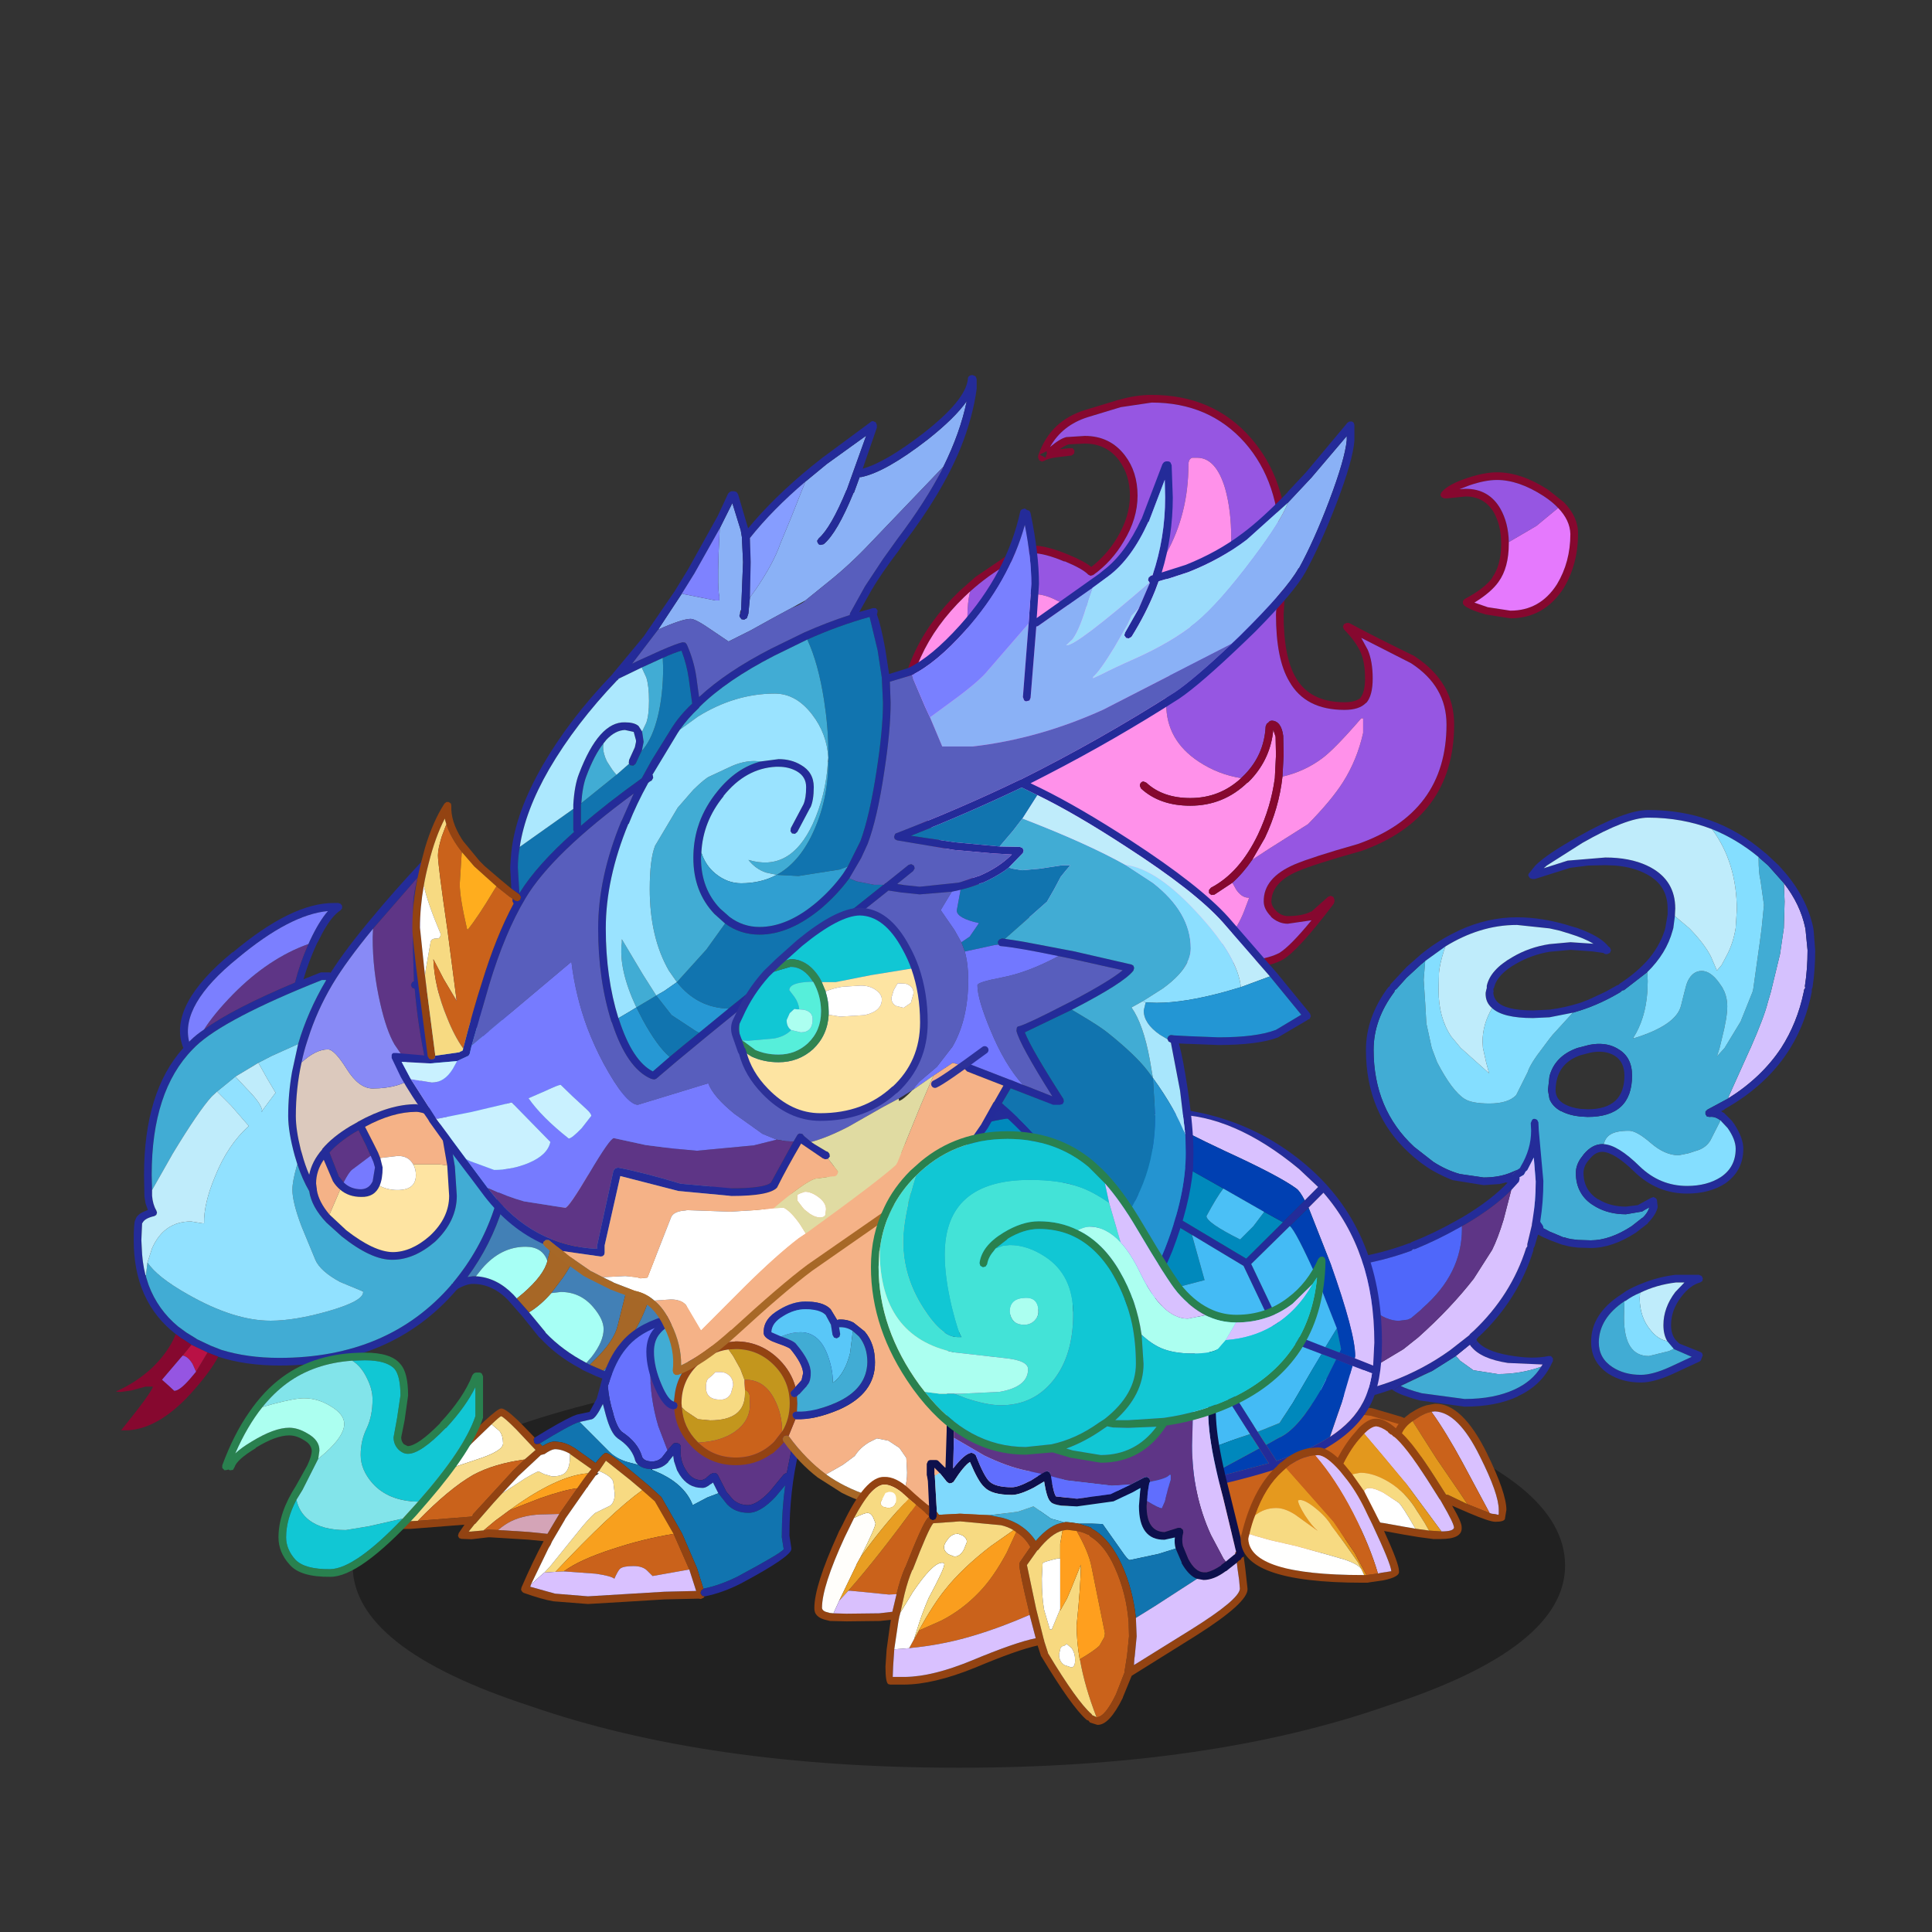 <svg xmlns:ffdec="https://www.free-decompiler.com/flash" xmlns:xlink="http://www.w3.org/1999/xlink" ffdec:objectType="frame" height="90" width="90" xmlns="http://www.w3.org/2000/svg"><rect width="100%" height="100%" fill="#333333" stroke="none"/><use ffdec:characterId="36" height="173" transform="matrix(.436 0 0 .437 5.41 6.747)" width="191.6" xlink:href="#a"/><defs><g id="a" transform="translate(-12.4 -15.45)"><use ffdec:characterId="1" height="9.8" transform="matrix(2.334 0 0 4.398 37.674 145.35)" width="55.5" xlink:href="#b"/><use ffdec:characterId="3" height="74.7" transform="translate(12.4 91.45) scale(.817)" width="91.9" xlink:href="#c"/><use ffdec:characterId="5" height="38.55" transform="translate(42.55 139.5) scale(.817)" width="56.9" xlink:href="#d"/><use ffdec:characterId="7" height="29.25" transform="translate(23.7 144.2) scale(.817)" width="34.15" xlink:href="#e"/><use ffdec:characterId="9" height="21.85" transform="translate(128.842 149.592) scale(.817)" width="28.15" xlink:href="#f"/><use ffdec:characterId="16" height="115.4" transform="translate(87.342 15.473) scale(.817)" width="99.45" xlink:href="#g"/><use ffdec:characterId="23" height="131.85" transform="translate(125.306 70.341) scale(.817)" width="91.05" xlink:href="#h"/><use ffdec:characterId="25" height="54.25" transform="translate(69.05 117.35) scale(.817)" width="96.2" xlink:href="#i"/><use ffdec:characterId="31" height="130.45" transform="translate(41.8 40) scale(.817)" width="125.95" xlink:href="#j"/><use ffdec:characterId="33" height="77.45" transform="translate(87 120.6) scale(.817)" width="66.85" xlink:href="#k"/><use ffdec:characterId="35" height="23.35" transform="translate(132.55 149.65) scale(.817)" width="34.75" xlink:href="#l"/></g><g id="m" fill-rule="evenodd"><path d="M7.8 62.15Q2.3 57.9 2.3 49.9q0-2.25.2-2.65v.05q.15-.65.95-1.05l.7-.3-.3-.85-.15-.9-.05-2.8q0-10.9 5.15-16.6l-.1-.2q-1.9-5.4 6.55-12.3v.05Q23 5.85 28.5 5.9h.55l.3.1.2.25v.35l-.2.25q-1.35.85-2.75 3.7l-.15.3-.2.35q-1.1 2.4-1.75 4.65l2.15-.85.15-.05h1.1l.15.05q2-3.15 5.6-7.4Q36.3 4.4 39.9.55l.05-.15.2-.3q.1-.1.3-.1l.35.2.1.3v.25l-.15.35q-.75 3-.9 4.75l-.05 5.65.2 4.6q3.35.15 6.55 3.65l.95-.05q7.15-.05 18.25 10.5 5.5 5.25 10.55 10.9 8.2 3.75 11.3 6.85 4.3 4.2 4.3 10.8 0 3.25-1.85 5.75-1.25 1.7-2.9 2.5l-.1.25Q84.9 69.9 76.4 69.9q-8 0-13.6-2.25l-1.75-.8-.4-.25q-3.05-1.6-5.25-4h-.05l-2.25-2.8-1.5-1.7-.35-.4q-2.05-2.1-4.6-2.1h-.2q-.8.1-1.7.6l-.1.05-.05.1h-.05q-8.5 9.9-23.2 9.9-4.45 0-8-1.15l-1.4-.55-2.1-1-1.2-.8v.05l-.85-.65M41.5 30.9l-.25-1-.7-2.9q-1.1-5.05-1.5-9.9l-.35-.15-.15-.35.15-.35.25-.15-.15-4.6.05-5.7v-.05q.1-1.25.55-3.15l-5.8 6.65q-3.5 4.25-5.3 7.25-2.05 3.45-3.2 7.1l-.1.3q-.45 1.35-.75 2.8-.75 3.4-.75 7 0 1.8.65 4.4l.15.5q.4 1.5.95 2.75.35-1.75 1.7-3.3V38q1.35-1.6 3.7-3l.9-.5.05-.05q4.15-2.3 7.65-2.3l2.3.6.45.2-.5-2.05m22.2 36q5.3 2 12.7 2 7.65 0 9.8-2.2v-.25q.05-.2.25-.25 1.6-.65 2.8-2.3 1.65-2.2 1.65-5.15 0-6.2-4-10.1-3.05-3-11.1-6.7l-.15-.1q-5.1-5.7-10.6-10.95v.05Q54.35 20.75 47.5 20.7h-.1l.5.7q4.25 5.85 4.25 13.2 0 11.7-6.2 20.1l.7-.1h.4q2.7.15 4.9 2.4l.45.5 1.6 1.8 2.15 2.6v.05q2.25 2.35 5.35 3.95l.45.25 1.75.75M3.9 54.65l.35 1.1q1.2 3.2 3.85 5.4l1.1.8 1.3.8.05.05 1.8.85 1.4.55q3.4 1.05 7.6 1.05 14.25 0 22.5-9.55v-.05l.2-.15v-.05q7.1-8.5 7.1-20.85 0-7.05-4.05-12.6L46 20.65l-.1-.1q-2.85-3.2-5.85-3.4.5 6.1 2.15 12.5l.5 2.15.45 1.85.05.1 1.1 6.55.25 3.8q0 3.3-2.85 6-2.75 2.35-5.55 2.35-2.75.05-6.65-3.05l-2-1.8q-1.95-2.05-2.25-4.1-.9-1.55-1.55-3.5l-.35-1.15q-.85-3.1-.85-5.15 0-2.9.5-5.75l.8-3.65q1.25-4.25 3.65-8.3v-.05h-.55Q14.2 21 10.45 24.55l-.15.15-.3.3q-5.35 5.45-5.35 16.4l.05 1.95v.75q.1 1.15.55 1.9l.1.3-.1.3-.25.15q-1.3.3-1.55.9H3.4l-.1 2.25.05.9q.05 1.95.5 3.7l.05.15m39.4-14.5-1.05-6-1.1-.5.05.05q-1.3-.55-1.95-.55-3.1 0-6.7 1.95l1.15 2.25.55 1.1.3.75.3 1.2q0 1.5-.4 2.4-.65 1.5-2.4 1.45-1.65 0-2.75-.95-.55-.45-.95-1.1l-1.2-2.8q-1 1.45-1 3.1l.1.75v.1q.25 1.55 1.65 3.2l2.2 2.05q3.6 2.8 6.05 2.85 2.45 0 4.85-2.1 2.55-2.35 2.55-5.25l-.25-3.95m-2.3 9.2h.05H41m-15.85-38.1.2-.45q1.2-2.55 2.35-3.85-4.95.45-11.8 6.15Q8.35 19.2 9.55 24l.2-.2q.7-.7 1.75-1.4 3.75-2.7 11.85-6.1l.05-.05q.6-2.4 1.75-5m4.6 31.1q.9.9 2.3.9 1.05-.05 1.5-1.05l.3-1.8-.2-.7-.35-.8-.5-1.1v-.05l-1.1-2.2-.55.3q-2.05 1.25-3.25 2.6l1.25 3.2h.05l.55.7" fill="#242c99"/><path d="m33.6 9.25 5.8-6.65q-.45 1.9-.55 3.15v.05l-.05 5.7.15 4.6-.25.15-.15.35.15.35.35.15q.4 4.85 1.5 9.9l.7 2.9.25 1-2.3-2.45-2.8-4.1q-1.05-1.8-1.85-5.3-1-4.3-1-8.65l.05-1.15m-8.45 2q-1.15 2.6-1.75 5l-.05.05q-8.1 3.4-11.85 6.1 1.3-2.05 3.8-4.6 4.65-4.7 9.85-6.55m4.6 31.1-.55-.7h-.05l-1.25-3.2q1.2-1.35 3.25-2.6l.55-.3 1.1 2.2v.05l.5 1.1h-.05l-2.4 1.8q-.4.3-1.1 1.65" fill="#5e3586"/><path d="M47.05 54.6h-.4l-.7.1q6.2-8.4 6.2-20.1 0-7.35-4.25-13.2l-.5-.7h.1q6.85.05 17.55 10.25v-.05q5.5 5.25 10.6 10.95l.15.1q8.05 3.7 11.1 6.7 4 3.9 4 10.1 0 2.95-1.65 5.15-1.2 1.65-2.8 2.3-.2.05-.25.25v.25q-2.15 2.2-9.8 2.2-7.4 0-12.7-2 1.85-1.75 3.35-3.95 3.5-5.2 3.5-11.05l-.2-3.1q-.2-.85-.9-.85T68.5 49l-1 4.4-1.9 7.6q-.45 2-3 4.5l-.65.65-.45-.25.7-.8q1.55-2 1.55-3.6 0-1.25-1.3-2.8-1.7-2.05-4.3-2.05l-1.25.15 1.55-2.05q3.5-5.1 3.5-10.85 0-2.1-.55-3.35-.45-1-.95-1-.65 0-2.05 5.4l-1.95 7.4-.05.25q-.65-1.85-2.85-1.85-3.25 0-5.7 2.85l-.8 1" fill="#4280b6"/><path d="M23.7 40q.65 1.95 1.55 3.5.3 2.05 2.25 4.1l2 1.8q3.9 3.1 6.65 3.05 2.8 0 5.55-2.35 2.85-2.7 2.85-6l-.25-3.8-1.1-6.55-.05-.1-.45-1.85-.5-2.15q-1.65-6.4-2.15-12.5 3 .2 5.85 3.4l.1.1L47.1 22q4.05 5.55 4.05 12.6 0 12.35-7.1 20.85v.05l-.2.15v.05q-8.25 9.55-22.5 9.55-4.2 0-7.6-1.05l-1.4-.55-1.8-.85-.05-.05-1.3-.8-1.1-.8q-2.65-2.2-3.85-5.4l-.35-1.1v-.2l.2-1.65q1.25 1.9 5.25 4.15Q15.4 60.4 20.2 60.4q3.15 0 7.55-1.25 4.7-1.35 4.55-2.55v-.05h-.1l-2.9-1.2q-2.6-1.4-3.25-2.9l-1.8-4.35q-1.2-3.15-1.2-4.8 0-1.05.55-3l.1-.3m-19 3.35-.05-1.95Q4.65 30.45 10 25l.3-.3.15-.15Q14.2 21 26.9 15.95h.55V16q-2.4 4.05-3.65 8.3l-3.45 1.55-1.75.9-3 1.8-2.4 1.95-.7.65Q10.8 33 7.4 38.6l-2.7 4.75" fill="#41acd4"/><path d="m34.55 39.2-.3-.75-.55-1.1-1.15-2.25q3.6-1.95 6.7-1.95.65 0 1.95.55l-.05-.05 1.1.5 1.05 6-1-.15h-3.45l-.2-.3q-.6-.8-1.8-.8l-2.15.25-.15.05m-6.65 7.35q-1.4-1.65-1.65-3.2v-.1l-.1-.75q0-1.65 1-3.1l1.2 2.8q.4.65.95 1.1l-1.4 3.25" fill="#f5b287"/><path d="m41.5 30.9.5 2.05-.45-.2-2.3-.6q-3.5 0-7.65 2.3l-.05.05-.9.5q-2.35 1.4-3.7 3v.05q-1.35 1.55-1.7 3.3-.55-1.25-.95-2.75l-.15-.5q-.65-2.6-.65-4.4 0-3.6.75-7Q26.1 25 27.7 25q.85 0 2.45 2.55t3.4 2.55q3.55 0 5.65-1.65l2.3 2.45" fill="#dcc9bd"/><path d="m43.3 40.15.25 3.95q0 2.9-2.55 5.25-2.4 2.1-4.85 2.1-2.45-.05-6.05-2.85l-2.2-2.05 1.4-3.25q1.1.95 2.75.95 1.75.05 2.4-1.45 1.05.55 2.35.55 2.4 0 2.4-1.95 0-.8-.35-1.4h3.45l1 .15" fill="#fee4a2"/><path d="M34.45 42.8q.4-.9.4-2.4l-.3-1.2.15-.05 2.15-.25q1.2 0 1.8.8l.2.3q.35.6.35 1.4 0 1.95-2.4 1.95-1.3 0-2.35-.55" fill="#fff"/><path d="M61.5 65.9q-3.1-1.6-5.35-3.95v-.05L54 59.3q1.5-.9 2.9-2.5l1.25-.15q2.6 0 4.3 2.05 1.3 1.55 1.3 2.8 0 1.6-1.55 3.6l-.7.8m-9.1-8.4-.45-.5q-2.2-2.25-4.9-2.4l.8-1q2.45-2.85 5.7-2.85 2.2 0 2.85 1.85-.45 1.85-3.15 4.2l-.85.7" fill="#a7fff5"/><path d="m54 59.3-1.6-1.8.85-.7q2.7-2.35 3.15-4.2l.05-.25 1.95-7.4q1.4-5.4 2.05-5.4.5 0 .95 1 .55 1.25.55 3.35 0 5.75-3.5 10.85L56.9 56.8q-1.4 1.6-2.9 2.5" fill="#a76726"/><path d="m63.7 66.9-1.75-.75.65-.65q2.55-2.5 3-4.5l1.9-7.6 1-4.4q.25-1.05.95-1.05t.9.85l.2 3.1q0 5.85-3.5 11.05-1.5 2.2-3.35 3.95" fill="#a66727"/><path d="M24.25 26.7q.3-1.45.75-2.8l.1-.3q1.15-3.65 3.2-7.1 1.8-3 5.3-7.25l-.05 1.15q0 4.35 1 8.65.8 3.5 1.85 5.3l2.8 4.1q-2.1 1.65-5.65 1.65-1.8 0-3.4-2.55Q28.55 25 27.7 25q-1.6 0-3.45 1.7" fill="#888af6"/><path d="M11.5 22.4q-1.05.7-1.75 1.4l-.2.2q-1.2-4.8 6.35-10.9 6.85-5.7 11.8-6.15-1.15 1.3-2.35 3.85l-.2.45q-5.2 1.85-9.85 6.55-2.5 2.55-3.8 4.6" fill="#7b7fff"/><path d="m23.8 24.3-.8 3.65q-.5 2.85-.5 5.75 0 2.05.85 5.15L23.7 40l-.1.3q-.55 1.95-.55 3 0 1.65 1.2 4.8l1.8 4.35q.65 1.5 3.25 2.9l2.9 1.2.1.05q.15 1.2-4.55 2.55-4.4 1.25-7.55 1.25-4.8 0-10.85-3.45-4-2.25-5.25-4.15l.6-1.85q1.55-3.5 5.1-3.5l1.55.25h.15q-.05-2.6 1.45-6.15 1.65-4.1 4.4-6.55l-2.3-2.65-1.85-1.85 2.4-1.95 1.4 1.5q2 2 2.1 2.95l1.75-2.35-1.1-1.85-1.15-2.05 1.75-.9 3.45-1.55M19.1 33l-.1.1h.1V33" fill="#91e1ff"/><path d="M3.85 54.5q-.45-1.75-.5-3.7l-.05-.9.1-2.25h.05q.25-.6 1.55-.9l.25-.15.1-.3-.1-.3q-.45-.75-.55-1.9v-.75l2.7-4.75q3.4-5.6 5.1-7.45l.7-.65 1.85 1.85 2.3 2.65q-2.75 2.45-4.4 6.55-1.5 3.55-1.45 6.15h-.15l-1.55-.25q-3.55 0-5.1 3.5l-.6 1.85-.2 1.65-.05.05M18.6 26.75l1.15 2.05 1.1 1.85L19.1 33q-.1-.95-2.1-2.95l-1.4-1.5 3-1.8" fill="#bfecfb"/><path d="m33.3 38.9.35.8.2.7-.3 1.8q-.45 1-1.5 1.05-1.4 0-2.3-.9.7-1.35 1.1-1.65l2.4-1.8h.05" fill="#767aff"/><path d="m7.8 62.15.85.65v-.05l1.2.8-1.15 1.4-.35.4L6 68.1l.9.8.7.65q.7 0 2.05-1.55l.55-.65.25-.3 1.5-2.5 1.4.55q-.95 1.8-3.05 4.2-4.45 5.15-8.75 5.4h-.9q4.05-5 4.15-5.7h-.95L2 69.5l-1.4.2-.6-.05.05-.05q2.5-1.1 4.6-3 2.2-2.1 3.15-4.45" fill="#86082f"/><path d="m9.85 63.55 2.1 1-1.5 2.5-.45-1q-.6-1-1.3-1.1l1.15-1.4" fill="#b91145"/><path d="M8.7 64.95q.7.1 1.3 1.1l.45 1-.25.3-.55.65Q8.3 69.55 7.6 69.55l-.7-.65-.9-.8 2.35-2.75.35-.4" fill="#9555e2"/></g><g id="n" fill-rule="evenodd"><path d="M35.2 18.5 34 15.35q-1.1-3.65-1.1-7.75 0-3.35.85-5.15Q37.35 1 43.2 1q5.35 0 8.9 1.95 3.75 2.05 3.8 5.6-.05.95-1.75 3.8Q52 15.9 51.4 18.5l-.6 2.95h-.05l-.35.2-1.85 2.25q-1.65 1.7-2.8 1.75-1.25 0-2.05-.8l-.8-.95-1.1-2.15-.15-.2-.3-.1h-.15l-.35.15-.6.5v.05l-.55.25q-1.3 0-2.05-1.25-.9-1.35-.7-3.05l-.05-.25-.15-.2-.3-.1h-.25l-.2.05-.15.15-.65.75" fill="#5e3586"/><path d="M33.75 2.45q-.85 1.8-.85 5.15 0 4.1 1.1 7.75l1.2 3.15-.7.9.05-.05q-.55.6-1.35.6-1.1 0-1.35-.65v-.05q-.55-1.8-2.6-3.15-.65-.55-1.15-2.4v-.05q-.55-1.7-.7-3.55l.1-.25q.9-3 2.3-4.65 1.4-1.75 3.95-2.75" fill="#6772fe"/><path d="m35.2 18.5.65-.75.15-.15.2-.05h.25l.3.1.15.2.05.25q-.2 1.7.7 3.05.75 1.25 2.05 1.25l.55-.25v-.05l.6-.5.35-.15h.15l.3.1.15.2 1.1 2.15.8.95q.8.8 2.05.8 1.15-.05 2.8-1.75l1.85-2.25.35-.2h.05l.6-2.95q.6-2.6 2.75-6.15 1.7-2.85 1.75-3.8-.05-3.55-3.8-5.6Q48.55 1 43.2 1q-5.85 0-9.45 1.45-2.55 1-3.95 2.75-1.4 1.65-2.3 4.65l-.1.25q.15 1.85.7 3.55v.05q.5 1.85 1.15 2.4 2.05 1.35 2.6 3.15v.05q.25.65 1.35.65.8 0 1.35-.6l-.05.05.7-.9m-17.35-1.65.05-.05q3.35-2.05 4.8-2.7l.1-.05.4-.15.1-.05 1.65-.35H25l.95-1.75.5-1.8V9.9l.1-.3v-.05q.95-3.2 2.5-5 1.85-2.35 5.6-3.5Q38.1 0 43.2 0q5.65 0 9.4 2.05 4.35 2.35 4.3 6.5.05 1.05-1.9 4.3-2.1 3.45-2.65 5.9-1.2 5-1.2 10.9l.25 1.6v.1q.1.95-6.55 4.5-2.45 1.25-4.75 1.7h-.05l-.3-.05-.25-.35.1-.35.3-.25q2.2-.45 4.5-1.6 5.7-3.05 6-3.55l-.25-1.55v-.1q0-3.5.45-6.7l-1.3 1.55q-2 2.1-3.55 2.05-1.65 0-2.7-1.05l-.05-.05-1.15-1.45-.7-1.4-.25.2h-.05q-.65.55-1.15.5-1.8 0-2.9-1.7l-.35-.6-.4-1.2-.1-.7-.2.25-.45.55v.05q-.9.9-2.1.9H33q-1.05-.05-1.6-.55-.4-.3-.5-.85-.5-1.5-2.2-2.6l-.05-.05q-.85-.6-1.5-2.95l-.4-1.5q-.9 1.85-1.45 2l-1.6.35-.2.05q-1.25.45-5 2.75l-.1.05-.35.05q-.2-.05-.3-.25l-.05-.35q0-.2.15-.25m30.7 7.05v.05-.05" fill="#242c99"/><path d="m23.7 14.8 1.6-.35q.55-.15 1.45-2l.4 1.5q.65 2.35 1.5 2.95l.05.05q1.7 1.1 2.2 2.6.1.55.5.85l-1.35-.35q-1.65-.45-2.75-1.65l-3.6-3.6m9.5 6.15q1.2 0 2.1-.9V20l.45-.55.2-.25.1.7.4 1.2.35.6q1.1 1.7 2.9 1.7.5.05 1.15-.5h.05l.25-.2.7 1.4-1.45.55-1.9 1q-.95-2.5-4.05-4.05l-1.25-.55v-.1" fill="#8adfff"/><path d="M18.5 17.6q3.75-2.3 5-2.75l.2-.05 3.6 3.6q1.1 1.2 2.75 1.65l1.35.35q.55.5 1.6.55l.2.1 1.25.55q3.1 1.55 4.05 4.05l1.9-1 1.45-.55L43 25.55l.05.05q1.05 1.05 2.7 1.05 1.55.05 3.55-2.05l1.3-1.55q-.45 3.2-.45 6.7v.1l.25 1.55q-.3.5-6 3.55-2.3 1.15-4.5 1.6l-.85-2.7-1.9-4.4-.1-.2-2.65-4.65-.05-.05-1.6-1.45-1.8-1.5q-3.35-2.85-3.8-2.75-.25-.1-1.35 1.3l-2.75-1.95q-1.1-.7-2.1-.8l-.5-.05q-.65 0-1.6.6l-.35-.35" fill="#1174af"/><path d="M17.85 16.85q-.15.05-.15.25l.05.35q.1.2.3.25l.35-.05.1-.05.35.35q.95-.6 1.6-.6l.5.05q1 .1 2.1.8l2.75 1.95q1.1-1.4 1.35-1.3.45-.1 3.8 2.75l1.8 1.5 1.6 1.45.05.05 2.65 4.65.1.2 1.9 4.4.85 2.7-.3.25-.1.35.25.35.3.05-.15.2-.35.15-.25-.05-4.5.1-4.9.3-5.1.3-4.5-.35q-1.5-.25-3.9-1.1l-.15-.1-.05-.05-.15-.25.05-.3q1.5-3.45 2.9-6.05l-2.05-.2-4.9-.3h-.3l-2.15.25h-.1l-1.25-.05-.3-.1-.15-.3.1-.35.75-1.1-7.05.55H.5l-.3-.1-.2-.3.1-.35q2.3-4 4.2-6.25l.6-.7 4-4.15 2.4-2.25q1.8-1.65 2.15-1.6.55-.1 2.7 2.05l1.7 1.75m6.95 4.65.45-.55-2.7-1.9-.1-.1q-1.05-.6-2-.6-.5.05-1.35.65h-.05l-.35.1h-.05l-.1.1-2.85 2.65-2.1 2.25-1.1 1.2-2.45 2.8H10l-.8 1h.3l1.65-.15.55-.1h.05l1.3.05 4 .25 2.45.25 1.4-2.35.15-.25 2.35-3.35.7-1 .7-.95m1 .3-.9 1.25-.15.25-.1.1-2.8 4-.1.2-1.65 2.8-.2.45-.25.4-2.3 4.75-.1.3 3.25.9 4.3.35 5-.3 5-.3 4.15-.1-.9-2.8L36 29.4l-2.45-4.25-1.65-1.45-1.6-1.35-3.15-2.5-.85 1.25-.05.1h-.05l-.2.3-.2.3m-13.6-6.7-2.6 2.5-3.4 3.45-.55.65q-1.9 2.05-4.25 6.05l1.15-.05 6.95-.55-.1.1.15-.1.15-.05q0-.2.15-.35l5.15-5.6 1.5-1.45.3-.25 1.15-1-2.5-2.65q-1.65-1.65-2-1.75-.2.05-1.25 1.05m7.45 16.15-.1.15.1-.15" fill="#924312"/><path d="m22.45 18.95.1.1 2.7 1.9-.45.55q-3.6.25-9.05 3.95l-1.2.85-1.9 1.4-1.5 1.25-1.65.15h-.3l.8-1h.05l2.45-2.8 1.1-1.2 3-1.95q1.55-.9 1.75-.9l.7.35 1.05.3q1.25 0 1.75-.5.6-.6.6-2.15v-.3m-3.35 15.5.75-.8 4.25-5.25q1.45-1.7 1.8-1.8l1.85-.9q.55-.5.55-1.55l-.2-1.6q-.35-.75-1.85-1.35l.05-.1.85-1.25 3.15 2.5 1.6 1.35q-4 2.85-11.35 10.65l-1.45.1" fill="#f7da82"/><path d="m13.6 24.1 2.1-2.25 2.85-2.65.1-.1h.05l.35-.1h.05q.85-.6 1.35-.65.95 0 2 .6v.3q0 1.55-.6 2.15-.5.5-1.75.5l-1.05-.3-.7-.35q-.2 0-1.75.9l-3 1.95m12.2-2.3.45-.3H26l.2-.3h.05q1.5.6 1.85 1.35l.2 1.6q0 1.05-.55 1.55l-1.85.9q-.35.1-1.8 1.8l-4.25 5.25-.75.8-.2.15-1.55 1.4 2.3-4.75.25-.4.2-.45 1.65-2.8.1-.2 2.8-4 .1-.1.15-.25.9-1.25m-19.6-.75 3.4-3.45 2.6-2.5 1.05.9q.45.6.45 1.6t-3.45 2.1L6.2 21.05" fill="#fff"/><path d="m24.8 21.5-.7.95-.7 1q-1.7.2-4.85 1.3l-4 1.55 1.2-.85q5.45-3.7 9.05-3.95" fill="#fca11e"/><path d="m31.9 23.7 1.65 1.45L36 29.4q-3.95.65-7.9 1.95-4.35 1.4-6.4 2.9l-.05.05-1.1.05q7.35-7.8 11.35-10.65" fill="#f8a01e"/><path d="M12.2 15.1q1.05-1 1.25-1.05.35.1 2 1.75l2.5 2.65-1.15 1-.3.25q-4 .55-6.7 2-3.15 1.8-7.25 6l-1.15.05q2.35-4 4.25-6.05l.55-.65 4.05-1.35q3.45-1.1 3.45-2.1t-.45-1.6l-1.05-.9" fill="#f7dd8f"/><path d="m23.4 23.45-2.35 3.35-1.8.05q-2.65 0-4.5.9-.9.45-1.7 1.15l-1.3-.05h-.05l-.55.1 1.5-1.25 1.9-1.4 4-1.55q3.15-1.1 4.85-1.3M36 29.4l2.05 4.65-4.8.85-.65-.65q-.6-.65-1.85-.65-1.35 0-1.75.35-.25.2-.75 1.3-.4-.35-2.4-.65l-4.1-.3-.05-.05q2.05-1.5 6.4-2.9 3.95-1.3 7.9-1.95m-19.5-9.7L15 21.15l-5.15 5.6q-.15.15-.15.35l-.15.05H9.5l-6.95.55q4.1-4.2 7.25-6 2.7-1.45 6.7-2" fill="#ca621b"/><path d="m21.05 26.8-.15.25-1.4 2.35-2.45-.25-4-.25q.8-.7 1.7-1.15 1.85-.9 4.5-.9l1.8-.05" fill="#d4a4b7"/><path d="m17.35 36 1.55-1.4.2-.15 1.45-.1 1.1-.05h.1l4.1.3q2 .3 2.4.65.5-1.1.75-1.3.4-.35 1.75-.35 1.25 0 1.85.65l.65.65 4.8-.85.9 2.8-4.15.1-5 .3-5 .3-4.3-.35-3.25-.9.1-.3" fill="#d9c1ff"/></g><g id="o" fill-rule="evenodd"><path d="m32.95 2.7.25-.1h.45q.2 0 .35.15l.15.35v5.4q-1.4 4.25-7.1 10.85l-1.65 1.9q-7.4 8-11.2 8-3.95.05-5.35-1.6-1.45-1.6-1.45-3.55 0-3.2 2.3-6.75l.05-.1.2-.35 1.2-2.15q.6-1.25.6-1.95-.05-.85-1.05-1.4-.95-.6-1.9-.6-1.75 0-4.35 1.6l-.05.05h.05q-2.5 1.5-2.8 2.5l-.2.35-.4.05-.2-.1-.15.05-.35.05-.3-.3v-.35q1.5-4.05 3.5-6.9Q5.5 4.95 7.9 3.2 12.25 0 18.7 0q3.45 0 4.65 1.5 1 1.1 1 4.1l-.45 3.2-.45 2.25q0 .5.3.85l.05.05.5.25q1.35-.05 4.25-3v-.05q3.05-3.25 4.2-6.2l.2-.25m-7.3 16.75q6.05-6.85 7.5-11.15V4.5Q31.9 7.05 29.3 9.85h-.05q-3.3 3.4-4.95 3.35-.65 0-1.25-.6-.6-.65-.6-1.55l.45-2.45.45-3q0-2.5-.75-3.45Q21.55 1 18.7 1l-1.65.05Q12.05 1.4 8.5 4 6.8 5.25 5.3 7.1q-2 2.5-3.55 6.05.8-.75 2.15-1.55 2.95-1.8 4.9-1.8 1.15 0 2.4.75 1.6.9 1.55 2.25l-.15 1.05-2.05 4.05-.8 1.3Q8.4 21.75 8.4 24.1q0 1.55 1.2 2.9 1.25 1.3 4.6 1.25 3.25-.1 9.45-6.6l1-1.1 1-1.1m-1 1.1v.05-.05" fill="#29814f"/><path d="M17.05 1.05 18.7 1q2.85 0 3.9 1.15.75.95.75 3.45l-.45 3-.45 2.45q0 .9.6 1.55.6.6 1.25.6 1.65.05 4.95-3.35h.05q2.6-2.8 3.85-5.35v3.8q-1.45 4.3-7.5 11.15-3.9-.1-5.95-2.4-1.55-1.75-1.55-3.7 0-1.9.8-3.5.75-1.6.75-3.75 0-1.3-.7-2.7-.75-1.6-1.95-2.35m6.6 20.6q-6.2 6.5-9.45 6.6-3.35.05-4.6-1.25-1.2-1.35-1.2-2.9 0-2.35 1.35-4.9.35 1.65 1.65 2.65 1.7 1.3 4.8 1.3l3.05-.5 4.4-1" fill="#11c7d4"/><path d="m25.65 19.45-1 1.1-1 1.1-4.4 1-3.05.5q-3.1 0-4.8-1.3-1.3-1-1.65-2.65l.8-1.3 2.05-4.05.95-.8Q16 10.85 16 9.3q0-1.25-1.75-2.3-1.7-1.05-3.5-1.05-1.2 0-4.05.75l-1.4.4Q6.8 5.25 8.5 4q3.55-2.6 8.55-2.95 1.2.75 1.95 2.35.7 1.4.7 2.7 0 2.15-.75 3.75-.8 1.6-.8 3.5 0 1.95 1.55 3.7 2.05 2.3 5.95 2.4" fill="#82e4ea"/><path d="m12.6 13.85.15-1.05q.05-1.35-1.55-2.25-1.25-.75-2.4-.75-1.95 0-4.9 1.8-1.35.8-2.15 1.55Q3.3 9.6 5.3 7.1l1.4-.4q2.85-.75 4.05-.75 1.8 0 3.5 1.05Q16 8.05 16 9.3q0 1.55-2.45 3.75l-.95.8" fill="#acfff0"/></g><g id="p"><path d="m15.55 0 5.6.65 3.75 1.1q.75.2 1.5 1.85.75 1.7.75 3.2 0 3.2-5.5 7.2-1.85 1.35-6.35 3.9l-4.1 2.25-1.65.7-.4-.2q-4.4-2.05-6.1-3.3Q0 15.25 0 11.65q0-4.45 5.05-8.1Q9.95 0 15.55 0" fill="#ca621b" fill-rule="evenodd" transform="translate(.5 .5)"/><path d="m15.55 0 5.6.65 3.75 1.1q.75.2 1.5 1.85.75 1.7.75 3.2 0 3.2-5.5 7.2-1.85 1.35-6.35 3.9l-4.1 2.25-1.65.7-.4-.2q-4.4-2.05-6.1-3.3Q0 15.25 0 11.65q0-4.45 5.05-8.1Q9.95 0 15.55 0z" fill="none" stroke="#934312" stroke-linecap="round" stroke-linejoin="round" transform="translate(.5 .5)"/></g><g id="q" fill-rule="evenodd"><path d="M79.8 19.2v.2q0 3.15-1.35 5-.95 1.35-3.15 2.7l1.75.6 2.95.45q3.9 0 6.1-3.45 1.75-2.9 1.75-6.55-.05-1.8-1.6-3.4-.75-.8-1.9-1.55-3.25-2.1-6.1-2.1-1.55 0-3.6.7l-1.3.5.8-.05q3.05 0 4.55 2.6 1.05 1.85 1.1 4.35M46 5.55Q50.85 11 50.85 19.8l-.5 8.9q0 5.5 1.6 8.2 1.85 3.2 6.35 3.2 1.4 0 2.1-.55v-.05q.6-.75.6-2.5 0-2.05-.55-3.35-.6-1.4-2.2-3.05l-.15-.35.15-.35.35-.15h.25l.25.1q2.35 1.3 8.4 4.25l.05.05q5.1 3.35 5.1 8.85 0 12.25-12.25 16.55h-.05q-5.9 1.65-8.15 2.6-3.4 1.45-3.45 3.95 0 .6.65 1.25.7.65 1.5.65 1.95 0 3.05-.6v.05l2.2-1.95.35-.15.35.15.15.35v.25l-.1.3q-4.6 6.05-6.6 7.25-2.5 1.45-9.75 1.45l-4.95-.25q-10.3-1-19.7-6.2Q0 59.8 0 43.15q0-9.85 7.9-17.5l2.15-1.9 3.7-2.5q2.7-1.65 3.75-1.6 1.8 0 4.6 1.15 2.2.9 3.1 1.65 2.05-1.6 3.4-3.85 1.65-2.75 1.65-5.45T28.8 8.5q-1.65-2.15-4.45-2.15l-2.1.1q-.5.15-1.2.65l1.3-.15h.4l.25.3-.05.4-.3.25-2.05.25q-1.1.15-1.55.45l-.3.1-.35-.15-.15-.35v-.25l.05-.15q1.55-4.45 6.15-5.85l4.3-1.3h.05Q31 0 33.1 0q8 0 12.9 5.55m42.85 12.6q0 3.95-1.9 7.1-2.55 3.9-6.95 3.9l-3.2-.5q-2-.55-2.8-1.15l-.2-.25v-.35l.2-.25q2.65-1.4 3.65-2.8v-.05q1.1-1.55 1.15-4.15v-.25q0-2.35-.95-4.05-1.25-2.1-3.7-2.1l-2.4.25h-.4l-.35-.15-.15-.3.15-.35q.9-1.05 3.35-1.85 2.25-.75 3.9-.75 3.15 0 6.65 2.25L87 14q1.9 1.95 1.85 4.15M38.3 74.05l2.25.05q6.85 0 9.25-1.3 1.4-.85 4.2-4.25l-3.1.45q-1.2 0-2.2-.9v-.05q-.95-.95-.95-1.95-.05-3.1 4.05-4.85 2.25-.95 8.25-2.65 11.6-4.05 11.6-15.6 0-5-4.65-8l-6.5-3.3.85 1.55Q62 34.75 62 37t-.85 3.2h-.05q-.85.9-2.8.9-5.1 0-7.2-3.7-1.75-2.9-1.75-8.75l.5-8.85q0-8.4-4.6-13.6Q40.6 1 33.1 1l-4.05.6-4.3 1.3Q21.4 3.95 19.8 6.8q1.3-1.1 2.15-1.3H22l2.35-.15q3.3 0 5.25 2.55 1.65 2.15 1.65 5.25 0 3-1.8 5.95-1.55 2.65-4 4.4l-.35.1-.3-.15q-.7-.75-3.1-1.75v.05q-2.6-1.1-4.2-1.1-.85.05-3.25 1.45-2.55 1.45-4.9 3.55l-.75.7Q1 33.7 1 43.15 1 59.2 16.4 67.8q10.4 5.75 21.9 6.25M19.35 7.35l-.9.45.8.4v-.15l.15-.4-.05-.3" fill="#86082f"/><path d="M79.8 19.2q-.05-2.5-1.1-4.35-1.5-2.6-4.55-2.6l-.8.05 1.3-.5q2.05-.7 3.6-.7 2.85 0 6.1 2.1 1.15.75 1.9 1.55L83.4 17.1l-3.6 2.1M9.35 25.65q2.35-2.1 4.9-3.55 2.4-1.4 3.25-1.45 1.6 0 4.2 1.1v-.05q2.4 1 3.1 1.75l.3.15.35-.1q2.45-1.75 4-4.4 1.8-2.95 1.8-5.95 0-3.1-1.65-5.25-1.95-2.55-5.25-2.55L22 5.5h-.05q-.85.2-2.15 1.3 1.6-2.85 4.95-3.9l4.3-1.3L33.1 1q7.5 0 12.15 5.2 4.6 5.2 4.6 13.6l-.5 8.85q0 5.85 1.75 8.75 2.1 3.7 7.2 3.7 1.95 0 2.8-.9h.05q.85-.95.85-3.2t-.65-3.75l-.85-1.55L67 35q4.65 3 4.65 8 0 11.55-11.6 15.6-6 1.7-8.25 2.65-4.1 1.75-4.05 4.85 0 1 .95 1.95v.05q1 .9 2.2.9l3.1-.45q-2.8 3.4-4.2 4.25-2.4 1.3-9.25 1.3l-2.25-.05q2.95-1.15 4.85-3.25 1.25-1.45 2-3.35l.7-1.85q-.95.05-1.7-1.05l-.5-.9q1.4-1.25 2.6-3l2.15-1.4L53.55 56q3.05-3.1 4.55-5.45 1.85-2.9 2.65-6.45v-1.9h-.25q-3.55 4.1-5.15 5.25-2.3 1.7-5.15 2.35l.15-2.8-.05-2.5q-.25-1.95-1.5-2l-.25.05-.2.2-.05.05-.15.1-.15.35q-.2 3.9-3.05 6.6l-.15.15q-2.95-.45-5.55-2.15-4.25-2.8-4.25-7.5 0-5.55 4.25-11.75 4.25-6.25 4.25-9.9 0-3.65-.8-6.5-1.2-4-3.65-4h-.65q-.5.15-.5.95 0 6.35-2.9 11.55-3.9 6.9-11.2 6.9-1.55 0-3.15-.8-1.55-.8-2.9-.8-5.3 0-8.75 4.85V28.9q0-1.8.35-3.25" fill="#9656e2"/><path d="M86.25 14.75q1.55 1.6 1.6 3.4 0 3.65-1.75 6.55-2.2 3.45-6.1 3.45l-2.95-.45-1.75-.6q2.2-1.35 3.15-2.7 1.35-1.85 1.35-5v-.2l3.6-2.1 2.85-2.35" fill="#e579fd"/><path d="M9.35 25.65Q9 27.1 9 28.9v1.95Q12.45 26 17.75 26q1.35 0 2.9.8 1.6.8 3.15.8 7.3 0 11.2-6.9 2.9-5.2 2.9-11.55 0-.8.5-.95h.65q2.45 0 3.65 4 .8 2.85.8 6.5t-4.25 9.9Q35 34.8 35 40.35q0 4.7 4.25 7.5 2.6 1.7 5.55 2.15-2.8 2.6-6.65 2.6-3.6 0-5.75-2l-.35-.15q-.25 0-.35.15-.15.15-.15.4l.15.35q2.45 2.25 6.45 2.25 4.35 0 7.5-3.05v.05l.45-.45q2.55-2.75 2.9-6.45l.3.9.05 2.4-.15 3q-.5 3.75-2.2 7.35-2.4 5-6.15 6.95l-.25.3v.4l.3.25.4-.05 2.35-1.55.5.9q.75 1.1 1.7 1.05l-.7 1.85q-.75 1.9-2 3.35-1.9 2.1-4.85 3.25-11.5-.5-21.9-6.25Q1 59.2 1 43.15q0-9.45 7.6-16.8l.75-.7M50.2 49.8q2.85-.65 5.15-2.35 1.6-1.15 5.15-5.25h.25v1.9q-.8 3.55-2.65 6.45-1.5 2.35-4.55 5.45l-5.15 3.25-2.15 1.4 1.65-2.85q1.85-3.9 2.3-8" fill="#ff91ea"/><path d="m48.55 42.55.25-.05q1.25.05 1.5 2l.05 2.5-.15 2.8q-.45 4.1-2.3 8l-1.65 2.85q-1.2 1.75-2.6 3L41.3 65.2l-.4.05-.3-.25v-.4l.25-.3q3.75-1.95 6.15-6.95 1.7-3.6 2.2-7.35l.15-3-.05-2.4-.3-.9q-.35 3.7-2.9 6.45l-.45.45v-.05q-3.15 3.05-7.5 3.05-4 0-6.45-2.25l-.15-.35q0-.25.15-.4.1-.15.35-.15l.35.15q2.15 2 5.75 2 3.85 0 6.65-2.6l.15-.15q2.85-2.7 3.05-6.6l.15-.35.15-.1.05-.05.2-.2" fill="#86082f"/></g><g id="r"><path d="m30.65 72.65.2-.3-4.55-.2q-3.5-.55-4.75-2.1V70l.75-.7q1 1.3 4.15 1.85 3.1.55 5.15.1h.35l.25.3v.35l-.15.3q-1.3 2.85-4.45 4.3h.05q-2.85 1.35-7 1.35l-5.85-.8q-2.55-.7-3.45-1.3 1.1-.95 2.3-1.3l.9-.45.25-.25.75-.2.85-.35-4.1 1.95q.85.45 2.75.95l5.6.75q3.85 0 6.55-1.25 2.3-1.05 3.45-2.95m10.9-8.55q-3.3 2.2-3.35 5.35 0 2.1 1.8 3.25 1.55 1 3.7 1 1.55 0 3.85-1.05l2.8-1.3-2.3-1-.05-.05-.85-1q-.5-.85-.5-2.1 0-2.25 1.55-4.3l1.2-1.25h-1.1q-2.55.3-4.7 1.35-1 .4-1.9 1.05l-.15.05m-2.1 9.45q-2.25-1.5-2.25-4.1-.05-3.7 3.95-6.25l.65-.45q.95-.55 2-.95 2.05-.85 4.4-1.15h3.1l.35.15.15.3-.05.35-.3.2Q50.15 62 49 63.5q-1.35 1.75-1.35 3.7 0 1.2.6 1.95l.4.4.15.1 2.65 1.05.25.15.1.3-.25.65-.15.15-3.45 1.6q-2.5 1.15-4.25 1.15-2.45 0-4.25-1.15" fill="#242c99" fill-rule="evenodd"/><path d="M30.65 72.65Q28 73.6 25 73.6l-3.2-.5-1.75-1.25-.3-.35-.25-.25 1.85-1.5.2.3q1.25 1.55 4.75 2.1l4.55.2-.2.3" fill="#d9c1ff" fill-rule="evenodd"/><path d="m19.5 71.25.25.25.3.35 1.75 1.25 3.2.5q3 0 5.65-.95-1.15 1.9-3.45 2.95-2.7 1.25-6.55 1.25l-5.6-.75q-1.9-.5-2.75-.95l4.1-1.95 3.1-1.95M48 70.3l.05.05 2.3 1-2.8 1.3q-2.3 1.05-3.85 1.05-2.15 0-3.7-1-1.8-1.15-1.8-3.25.05-3.15 3.35-5.35l-.05 2.15q0 5 3.25 5l2.65-.65.6-.3" fill="#41acd4" fill-rule="evenodd"/><path d="M43.6 63q2.15-1.05 4.7-1.35h1.1l-1.2 1.25q-1.55 2.05-1.55 4.3 0 1.25.5 2.1-1.2-.2-2.2-1.45-1.4-1.7-1.4-4.15l.05-.7" fill="#bfecfb" fill-rule="evenodd"/><path d="m41.55 64.1.15-.05q.9-.65 1.9-1.05l-.05.7q0 2.45 1.4 4.15 1 1.25 2.2 1.45l.85 1-.6.3-2.65.65q-3.25 0-3.25-5l.05-2.15" fill="#82ddff" fill-rule="evenodd"/><path d="m55.1 37.65.1-.3 2.75-6.1.1-.2q1.8-4.1 2.25-5.95l.4-1.35 1.2-4.95.5-3.4.1-3.45-.1-2.4q2.15 2.75 2.8 5.85l.05.35.25 2.55q0 2.45-.35 4.7l.05.2-.15.25-.05.3q-.85 4.05-2.95 7.3-2.55 3.85-6.95 6.6" fill="#d5c1fe" fill-rule="evenodd"/><path d="m62.4 9.55.1 2.4-.1 3.45-.5 3.4-1.2 4.95-.4 1.35q-.45 1.85-2.25 5.95l-.1.2-2.75 6.1-.1.3-2.7 1.45-.25.25v.35l.2.3.35.05q.7-.1 1.4.45v.05l-1.3 2.55q-.5.85-1.5 1.25l-1.4.45-1.25.25q-1.8 0-3.65-1.6-1.85-1.6-2.85-1.6-1.7 0-2.45.5-.65.4-.85 1.25h-.2q-1.3 0-2.4 1.3l-.45.6q-.6.9-.6 1.85 0 1.45.6 2.5.6 1.1 1.8 1.8l.25.15q1.7.95 3.9.95l2.05-.35h.05q.3-.2.95-.55-.15.65-.85 1.35h-.05l-1.4 1.1q-2.85 1.85-5.35 1.85l-1.65-.05-.85-.1-.5-.1-.5-.15h-.1L32 55.1l-.25-.1-.45-.25-.1-.05-.75-.35-.05.05q-1-1.3-1.5-3.65-.55-2.65-2.15-2.65l-.45.05.6-.5.05-.15.55-.5.05-.05-.7.3q-1.6.7-3.7.7l-3.1-.45q-1.8-.5-3.5-1.6l-2.5-1.95q-5.3-4.9-5.3-12.65 0-3.95 2.7-7.55l.1-.25.2-.15 1.3-1.45 1.9-1.75.55-.45-.2 2.45.2 3.05.15 2.65.7 3.2.7 1.85q1.95 3.75 3.6 4.8.95.6 3.25.6 2.45 0 3.5-1.1l1.5-3q.35-1.1 1.95-3.15l.9-1.2.4-.5 2.65-2.9 1-.3q2.65-.85 5.25-2.4l.2-.2.25-.05 3.05-2.35.05 1.2-.05 1.4q-.25 3.5-1.85 6v.05h.05q5.55-1.7 6.2-4.25l.45-1.8q.25-1.05.45-1.45.65-1.3 1.8-1.3t2.25 1.5l.45.65.3.6q.35.9.35 1.85 0 1.5-.7 4.2l-.3 1.25-.35 1.1 1-1.1 2.1-3.45 1.55-3.85.1-.4.85-6.05.25-1.9.3-3-.45-3.2q-.25-.9-.25-2.9v-.15l.45.4.8.7 2.05 2.3M31.75 37.7q.4 1 1.5 1.6h.05q1.05.55 2.5.7l.95.05q5.8 0 5.8-5.4 0-2.4-1.8-3.45l-.25-.15q-1.5-.8-3.55-.4l-1.15.3-.4.1q-2.95 1.05-3.65 3.7l-.2 1.8.2 1.15m-1.2 16.05h-.1v.45l.1-.45" fill="#41acd4" fill-rule="evenodd"/><path d="M55.1 37.65q4.4-2.75 6.95-6.6 2.1-3.25 2.95-7.3l.05-.3.15-.25-.05-.2q.35-2.25.35-4.7l-.25-2.55-.05-.35q-.65-3.1-2.8-5.85l-2.05-2.3-.8-.7-.45-.4Q56.25 3.8 53 2.5 49.1 1 44.65 1q-2.8 0-8.6 3.3L31.4 7.25l-.4.35 1.1-.35 2.05-.65h.05l4.85-.4q3.2 0 5.45 1.05l.5.25q3.2 1.75 3.2 5.35l-.05 1-.2 1.55-.1.35q-.8 2.95-3.3 5.4L41.5 23.5l-.25.05-.2.2q-2.6 1.55-5.25 2.4l-1 .3-3.05.6-2.15.1q-3.95 0-5.35-1.3-.9-.75-.85-2l.1-.45.05-.15v-.3q.45-2.1 3.35-3.75 2.2-1.3 4.85-1.7l2.75-.25 2.95.2h.05q-1.15-.7-3.1-1.3l-1.3-.4-1.35-.3L27.5 15q-2.5 0-4.9.75-2.25.7-4.45 2.05l-2.65 1.9-.55.45-1.9 1.75-1.3 1.45-.2.15-.1.25q-2.7 3.6-2.7 7.55 0 7.75 5.3 12.65l2.5 1.95q1.7 1.1 3.5 1.6l3.1.45q2.1 0 3.7-.7l.7-.3-.05.05-.55.5-.05.15-.6.5q-.5.35-1.05.65l-2.1.15-4.05-.65q-1.3-.5-2.55-1.2-1.65-.95-3.2-2.4-5.6-5.15-5.6-13.4 0-4.25 2.9-8.15l.2-.15.1-.25 2.1-2.25 1.25-1.1q.7-.65 1.45-1.2 1.55-1.15 3.1-1.95l1-.5Q23.6 14 27.5 14q3.45 0 7.2 1.2l.7.2.9.35q2.3.95 3.15 2.05l.2.15.15.35-.15.35-.35.15h-.15q-.2 0-.35-.15l-1.45-.2-2.85-.2-2.75.25q-2.35.4-4.35 1.55-2.5 1.4-2.9 3.15l-.1.15.05.35-.05.15q.05.6.45 1.1 1.05 1.2 4.75 1.2l2.15-.1q2-.25 4.05-.9l1.05-.4 2.15-1 .2-.1 1.35-.75.25-.1.15-.15q2-1.3 3.4-2.8l.1-.1q1.65-1.85 2.35-4l.1-.35.3-1.75v-.8q0-3-2.7-4.45-1.75-.95-4.15-1.15l-1.3-.05-2.25.05-2.35.3L29.85 9h-.35l-.3-.1-.2-.3q-.05-.15.05-.3l.85-1.05q1.5-1.5 5.65-3.8Q41.65 0 44.65 0q3.45 0 6.55.85l.5.15q4 1.2 7.4 3.9l1.1.9 1.55 1.45.4.45q3.25 3.6 4.1 7.7l.05.35.2 2.55q0 2.55-.35 4.85l-.1.25v.35q-.8 4.05-2.8 7.3-2.95 4.8-8.55 7.95l-.1.1-.4.2.3.2h.05l1.05 1.05.25.35.05.05q1.2 1.85 1.2 3.25 0 2.9-2.4 4.55-2.05 1.3-4.95 1.3-3.95 0-6.9-2.85-2.6-2.55-4.2-2.6-.9 0-1.65.95-.8.85-.8 1.8 0 2.25 1.9 3.45h.05q1.55.95 3.6.95l1.6-.2.05-.05 1.65-.9.3-.1.3.15.15.2.1.95q-.2 1-1.3 2.1v.05l-1.55 1.2q-3.1 2-5.9 2l-1.65-.05-.85-.1-.5-.1-.6-.15-.2-.05-1.35-.5-.25-.1-.45-.2-.25-.1-.6-.3v-1.15l.75.35.1.05.45.25.25.1 1.55.65h.1l.5.15.5.1.85.1 1.65.05q2.5 0 5.35-1.85l1.4-1.1h.05q.7-.7.85-1.35-.65.35-.95.55h-.05l-2.05.35q-2.2 0-3.9-.95l-.25-.15q-1.2-.7-1.8-1.8-.6-1.05-.6-2.5 0-.95.6-1.85l.45-.6q1.1-1.3 2.4-1.3h.2q1.85.1 4.7 2.9 2.65 2.55 6.2 2.55 2.6 0 4.4-1.15 1.95-1.3 1.95-3.7 0-1.2-1.05-2.7l-.85-.9v-.05l-.1-.05q-.7-.55-1.4-.45l-.35-.05-.2-.3v-.35l.25-.25 2.7-1.45m-23.35-2.9q.7-2.65 3.65-3.7l.4-.1 1.15-.3q2.05-.4 3.55.4l.25.15q1.8 1.05 1.8 3.45 0 5.4-5.8 5.4L35.8 40q-1.45-.15-2.5-.7h-.05q-1.1-.6-1.5-1.6v-2.95m5.4-3.1L35.8 32q-3.2 1.1-3.25 4.55 0 1.2 1.2 1.85.85.45 2.05.6l.95.05q4.8 0 4.8-4.4 0-1.8-1.3-2.6-1.25-.75-3.1-.4m-6.6 22.1-.1.45v-.45h.1" fill="#242c99" fill-rule="evenodd"/><path d="M59.1 6.15v.15q0 2 .25 2.9l.45 3.2-.3 3-.25 1.9-.85 6.05-.1.4-1.55 3.85-2.1 3.45-1 1.1.35-1.1.3-1.25q.7-2.7.7-4.2 0-.95-.35-1.85l-.3-.6-.45-.65Q52.8 21 51.65 21t-1.8 1.3q-.2.4-.45 1.45l-.45 1.8q-.65 2.55-6.2 4.25l-.05-.05q1.6-2.5 1.85-6l.05-1.4-.05-1.2q2.5-2.45 3.3-5.4l.1-.35.2-1.55L50 15.4l.15.15q1.85 1.9 2.7 3.55l.8 1.85.6-.7.8-1.5q.75-1.5 1.05-3.35l.15-2.35q0-6.2-3.25-10.55 3.25 1.3 6.1 3.65m-24.3 20.3-2.65 2.9-.4.5-.9 1.2q-1.6 2.05-1.95 3.15l-1.5 3q-1.05 1.1-3.5 1.1-2.3 0-3.25-.6-1.65-1.05-3.6-4.8l-.7-1.85-.7-3.2-.15-2.65-.2-3.05.2-2.45 2.65-1.9-.2.55q-.55 1.75-.65 2.9l-.05 2.3q0 3.55 1.65 6l1.25 1.5 3.7 3.3-.4-1.5-.4-1.8-.05-.8q0-2.3 1.25-4.4 1.4 1.3 5.35 1.3l2.15-.1 3.05-.6m4.05 17.15q.2-.85.85-1.25.75-.5 2.45-.5 1 0 2.85 1.6t3.65 1.6l1.25-.25 1.4-.45q1-.4 1.5-1.25l1.3-2.55v-.05l.1.05v.05l.85.9q1.05 1.5 1.05 2.7 0 2.4-1.95 3.7-1.8 1.15-4.4 1.15-3.55 0-6.2-2.55-2.85-2.8-4.7-2.9" fill="#84deff" fill-rule="evenodd"/><path d="m48.15 13.85.05-1q0-3.6-3.2-5.35l-.5-.25Q42.25 6.2 39.05 6.2l-4.85.4h-.05l-2.05.65-1.1.35.4-.35 4.65-2.95q5.8-3.3 8.6-3.3Q49.1 1 53 2.5q3.25 4.35 3.25 10.55l-.15 2.35q-.3 1.85-1.05 3.35l-.8 1.5-.6.7-.8-1.85q-.85-1.65-2.7-3.55L50 15.4l-1.85-1.55m-30 3.95q2.2-1.35 4.45-2.05Q25 15 27.5 15l4.25.45 1.35.3 1.3.4q1.95.6 3.1 1.3h-.05l-2.95-.2-2.75.25q-2.65.4-4.85 1.7-2.9 1.65-3.35 3.75v.3l-.05.15-.1.45q-.05 1.25.85 2-1.25 2.1-1.25 4.4l.05.8.4 1.8.4 1.5-3.7-3.3-1.25-1.5q-1.65-2.45-1.65-6l.05-2.3q.1-1.15.65-2.9l.2-.55" fill="#bfecfb" fill-rule="evenodd"/><path d="m26.3 48.15.45-.05q1.6 0 2.15 2.65.5 2.35 1.5 3.65l.05.1" fill="none" stroke="#242c99" stroke-linecap="round" stroke-linejoin="round"/><path d="m30.15 40.45.15.3.05 1v.05l.6 6.6v.05q0 2.7-.4 5.2v.1h-.1v1.75l-.2-.1-.45 1.55-.15.25v.25q-2 6.45-7.1 11.25v-.05l-.3.35-.05.15.1.15-.75.7v.05l-.2-.3-1.85 1.5-3.1 1.95-.85.35-.75.2-.25.25-.9.45q-1.2.35-2.3 1.3l-.2-.15q-4.5 1.6-9.9 2.25L1 77.8l-.25-.2-.05-.3.2-2.7-.15-6.2L0 60.5v-1.35l.1-.25.2-.2.25-.05 5.4-.2q3.6-.5 7.4-1.9l.2-.05q.1-.1.25-.15 2.8-1.1 5.65-2.7l.8-.45.1-.05q3.8-2.25 6.05-4.65l-1.15.3 1.65-1.15.05-.15.55-.5.05-.05.3-.2.05-.05.1-.2q1.35-2.25 1.35-4.65v-.05l-.05-.95.15-.35q.1-.2.3-.2.2 0 .4.15m1.4-3.9.2-1.8v2.95l-.2-1.15M1.9 74.4l-.1 2.4q5.05-.7 9.3-2.25 4.25-1.6 7.7-4.1l2.5-1.95v-.05l.15-.15.4-.35q4.9-4.65 6.85-10.8l.15-.2v-.3l.6-2.5v-.1l.1-.6q.4-2.4.4-4.95v-.05l-.25-3.1-.85 1.65-.25.2v.05l-.2.35-.6.35.05.15-.1.4-1 1.1q-2.25 2.25-5.9 4.4l-.55.3-.35.2q-2.95 1.65-5.8 2.8h-.25l-.2.2q-4 1.45-7.8 1.95L1 59.7v.7l.75 8.1.15 5.9" fill="#242c99" fill-rule="evenodd"/><path d="m26.75 49.6 1-1.1.1-.4-.05-.15.6-.35.2-.35v-.05l.25-.2.85-1.65.25 3.1v.05q0 2.55-.4 4.95l-.1.6v.1l-.6 2.5v.3l-.15.2q-1.95 6.15-6.85 10.8l-.4.35-.15.15v.05l-2.5 1.95q-3.45 2.5-7.7 4.1-4.25 1.55-9.3 2.25l.1-2.4.4-.1q5.3-1 7.1-2l3.25-1.95 1.95-1.55q4.25-3.8 7.25-7.65l2.4-3.75q.75-1.5 1.5-3.95l1-3.85" fill="#d9c1ff" fill-rule="evenodd"/><path d="m1.9 74.4-.15-5.9L1 60.4v-.7l4.9-.25q.15 3.7 2.7 5.75 1.85 1.45 3.45 1.45l1.15-.15.45-.2 1.25-1.05.3-.3q5.1-4.45 5.1-10.3v-.35l.55-.3q3.65-2.15 5.9-4.4l-1 3.85q-.75 2.45-1.5 3.95l-2.4 3.75q-3 3.85-7.25 7.65l-1.95 1.55L9.4 72.3q-1.8 1-7.1 2l-.4.1" fill="#5e3586" fill-rule="evenodd"/><path d="M5.9 59.45q3.8-.5 7.8-1.95l.2-.2h.25q2.85-1.15 5.8-2.8l.35-.2v.35q0 5.85-5.1 10.3l-.3.3-1.25 1.05-.45.2-1.15.15q-1.6 0-3.45-1.45-2.55-2.05-2.7-5.75" fill="#4f67fa" fill-rule="evenodd"/></g><g id="s" fill-rule="evenodd"><path d="M38.25 4.65Q39 3.45 40.9 2.6q3.2-1.45 4.95-1.85 4.55-1 8.85-.65l.7.05.65.05 8.6.6h.2Q77.15.8 86 8.15q10.2 8.45 10.2 23.4 0 5.25-1.55 8.2-1.75 3.3-5.9 5.65l-3.1 1.5q-4.55 1.8-11.45 3.35h.05L69 51.3l-6.35.65-2-.05-2.85-.4v-.05l-.1-.35-.35-.2q-.2 0-.35.15l-.35.2Q46.6 48.7 41.4 37l-1.3-3.25Q37 25.1 37 14.35l.05-3.55q.05-.95.3-1.55l.15-.35.25-2.55.05-.75.35-.05.3-.25.05-.35-.25-.3m19.8-3L57 1.6l-10 .75q-5.95.95-7 3.2l-1.3 3-.4.95-.05.05h.05v.05q-.2.45-.25 1.25l-.05 3.5q0 10.6 3.05 19.15l1.25 3.1q6.35 14.25 20.2 14.35h.15q3.5 0 9.35-1.2l2-.45v-.05l7.4-1.95-1.25-1.95-1.2-1.85-4.55-7.15-.1-.4.2-.3 7.75-5.4-4.15-8.7-6.75-4.05-9.6-5.7-.2-.3q-.1-.2.05-.4.1-.2.3-.2l.35.05 16.2 9.65 4.8-4.75L86.1 13l1.75-1.75-2.5-2.35q-8.6-7.1-16.45-7.1h-2.6l-8.25-.15m34.6 31.95 2.4.95.15-3q0-11.9-6.65-19.55l-1.95 1.95-2.45 2.4-5.05 4.95 4.15 8.7 5.55 2.15 1.85.7 2 .75m-11.6 11.3 1.3 2 .05.1 2.9-1.05q2.3-.95 4.1-2.1 3-1.95 4.35-4.55.8-1.55 1.15-3.75h-.05l-2.5-.95-2.15-.85-1.9-.7L82.95 31l-7.45 5.2 4.45 7 1.1 1.7" fill="#242c99"/><path d="m38.3 9.5.4-.95 1.3-3q1.05-2.25 7-3.2l10-.75 1.05.05 17.4 9.8q-.85 1.1-2.2 3.6 0 .85 4.4 3.05l1.75-1.75 1.4-1.85 2.45 1.35-4.8 4.75-16.2-9.65-.35-.05q-.2 0-.3.2-.15.2-.05.4l.2.3 9.6 5.7L73 23.4l-14.9 3.9-9.25 3.5q-5.35 2.05-7.8 2.7Q38 24.95 38 14.35l.05-3.5q.05-.8.25-1.25v-.1" fill="#0089bc"/><path d="M66.3 1.8h2.6q7.85 0 16.45 7.1l2.5 2.35L86.1 13q-.65-1.25-1.1-1.55-2.25-1.65-9.35-4.9Q70.4 4.1 66.3 1.8m20.3 12.15L88.55 12q6.65 7.65 6.65 19.55l-.15 3-2.4-.95.05-.3q0-3-3.2-12l-2.9-7.35m2.8 29.9 1.55-4.5 1.4-4.75 2.5.95h.05q-.35 2.2-1.15 3.75-1.35 2.6-4.35 4.55" fill="#d9c1ff"/><path d="m58.05 1.65 8.25.15q4.1 2.3 9.35 4.75 7.1 3.25 9.35 4.9.45.3 1.1 1.55l-2.85 2.85-2.45-1.35-5.35-3.05-17.4-9.8m22.1 43.7 1.25 1.95-7.4 1.95v.05l-2 .45 8.15-4.4m12.5-11.75-2-.75.2-.45-.55-2.7-2.55-6.45q-2.85-6.35-3.6-6.9l2.45-2.4 2.9 7.35q3.2 9 3.2 12l-.05.3m-11.6 11.3 1.6-.9q2.5-1 5.6-6.35l1.95-3.9 2.15.85-1.4 4.75-1.55 4.5q-1.8 1.15-4.1 2.1L82.4 47l-.05-.1-1.3-2" fill="#0040b2"/><path d="m80.8 14.5-1.4 1.85-1.75 1.75q-4.4-2.2-4.4-3.05 1.35-2.5 2.2-3.6l5.35 3.05" fill="#4bc0f6"/><path d="m71.35 17.5 6.75 4.05 4.15 8.7-7.75 5.4-.2.3.1.4 4.55 7.15Q73.4 45.3 69 47.6l-6.4 3.3-.1.05q-13.85-.1-20.2-14.35l-1.25-3.1q2.45-.65 7.8-2.7l9.25-3.5L73 23.4l-1.65-5.9M88.8 32.15 83.25 30l-4.15-8.7 5.05-4.95q.75.55 3.6 6.9l2.55 6.45-1.5 2.45m-.5.9-1.05 1.75-2.75 4.7-1.7 2.55-2.85 1.15-4.45-7 7.45-5.2 5.35 2.05" fill="#44bbf5"/><path d="m78.95 43.5 1.2 1.85-8.15 4.4q-5.85 1.2-9.35 1.2l-.05-.05 6.4-3.3q4.4-2.3 9.95-4.1m11.7-10.65-1.85-.7 1.5-2.45.55 2.7-.2.45m-.45.9-1.95 3.9Q85.15 43 82.65 44l-1.6.9-1.1-1.7 2.85-1.15 1.7-2.55 2.75-4.7 1.05-1.75 1.9.7" fill="#0088bc"/><path d="m38.25 4.65.25.3-.05.35-.3.25-.35.05q-11.35 2.8-17.6 5.9Q7.05 17.95 4.95 28.1l-.05.15-.1.3-.05.05-.35.15-.35-.15-.15-.35.05-.3v-.05q2.1-10.55 15.8-17.3 6.4-3.15 18.15-6l.35.05m18.4 46.6.35-.2q.15-.15.35-.15l.35.2.1.35v.05l-.15.3q-.9.8-4.7 1.6l-10.8.85-10.2-.9q-3.65-.8-6.4-2.2l-3.15-2Q20 47.3 18 44.55l-.1-.1-.1-.35.2-.35.4-.1.2.1.1.1q2.15 2.95 4.8 4.9 1.2.85 2.5 1.5 2.85 1.45 6.8 2.2h.05l9.3.8 10.6-.85q2.85-.6 3.9-1.15" fill="#a76726"/><path d="m37.8 5.6-.05.75-.25 2.55-.15.35q-.25.6-.3 1.55L37 14.35q0 10.75 3.1 19.4L41.4 37q5.2 11.7 15.25 14.25-1.05.55-3.9 1.15l-10.6.85-9.3-.8v-.1q1.25-1.5 1.25-3.85l-.1-1.9-.9-1.3-1.45-.95-1.5-.3-1 .5q-1.2.7-1.9 1.8L25.7 47.5l-2.2 1.25q-2.65-1.95-4.8-4.9l-.1-.1.9-2.2h.1q2.4.1 5.6-1.25 4.75-2.1 4.7-6.2 0-2.4-1.35-4l-1.45-1.15q-.85-.45-1.9-.4l-.25.05-.85-1.4q-.95-1-3.3-1-1.65 0-3.4 1.05-2.1 1.2-2.05 2.95-.1.65 1.15 1.2l.65.25q1.45.5 1.7.75 1.6 1.95 1.65 3.15l-.2.9-.8.9q-.55-2-2.1-3.55-2.4-2.4-5.7-2.4l-1.85.2q-2 .45-3.55 1.95-.8-1.55-1.5-5l.1-.3.05-.15q2.1-10.15 15.25-16.6 6.25-3.1 17.6-5.9" fill="#f5b287"/><path d="M3.65 40.25h-.1q-1.25-.05-2.45-2.8-1.1-2.5-1.1-4.7 0-1.9 1.05-3.05.7-.9 2.4-1.7l.2-.05h.3l-.05.3.15.35.35.15.35-.15.05-.05q.7 3.45 1.5 5l.05.15.05.05.1.2.05.35-.2.35-.4.05-.3-.2-.1-.2-.1-.15q-.85-1.55-1.6-5.2H3.8q-1.4.65-2 1.4-.8.9-.8 2.4 0 2 1 4.3.85 2 1.6 2.2h.05l.35.2.1.35-.15.35-.3.1m15.85-2.9.8-.9.2-.9q-.05-1.2-1.65-3.15-.25-.25-1.7-.75l-.65-.25q-1.25-.55-1.15-1.2-.05-1.75 2.05-2.95 1.75-1.05 3.4-1.05 2.35 0 3.3 1l.85 1.4.25-.05q1.05-.05 1.9.4l1.45 1.15q1.35 1.6 1.35 4 .05 4.1-4.7 6.2-3.2 1.35-5.6 1.25h-.1l-.25-.15-.15-.35q0-.25.15-.35.15-.15.4-.15h.05q2.2.1 5.1-1.15 4.05-1.8 4.1-5.3 0-2-1.1-3.35l-.8-.7q-.8-.55-1.75-.5h-.05l.15.9-.1.35-.35.2-.35-.1-.2-.35-.2-1.25v-.05l-.05-.1-.65-1.2-.05-.05q-.75-.7-2.6-.7-1.45 0-2.9.9-1.5.85-1.55 2.1l1.15.5.15.05q1.7.6 1.95 1 1.95 2.3 1.9 3.8 0 1.15-.5 1.6h.05L20 38.3h-.05l-.25.25-.35.15-.35-.15-.15-.35q0-.2.15-.35l.25-.2v-.05l.25-.25" fill="#242e9a"/><path d="m17.65 30.75-.15-.05-1.15-.5q.05-1.25 1.55-2.1 1.45-.9 2.9-.9 1.85 0 2.6.7l.05.05.65 1.2.05.1v.05l.2 1.25.2.35.35.1.35-.2.1-.35-.15-.9h.05q.95-.05 1.75.5l-.35 2.85q-.7 2.8-2.25 3.9 0-1.7-.65-3.5-1.1-3.1-3.6-3.1-1.05 0-2.25.45l-.25.1" fill="#59c7f8"/><path d="m18 44.55-.6.65-.8.75-.35.2q-2 1.4-4.55 1.4-3.35 0-5.7-2.35l-.55-.6q-1.6-1.9-1.8-4.35l.3-.1.15-.35-.1-.35-.35-.2H3.6l.05-.4.1-.8q.35-2.1 1.8-3.75l.1.2.3.2.4-.05.2-.35-.05-.35-.1-.2-.05-.05-.05-.15q1.55-1.5 3.55-1.95l1.85-.2q3.3 0 5.7 2.4 1.55 1.55 2.1 3.55l-.25.25v.05l-.25.2q-.15.15-.15.35l.15.35.35.15.35-.15.05.95-.05 1.05h-.05q-.25 0-.4.15-.15.1-.15.35l.15.35.25.15-.9 2.2-.2-.1-.4.1-.2.35.1.35.1.1m-7.25-12.1q-2.35.3-4.05 2.05-2.1 2.05-2.1 5l.05.5q.15 2.6 2.05 4.5l.1.1q2 1.95 4.9 1.95 2.9 0 5-2.05l1.05-1.35.05-.05q.95-1.6.95-3.6 0-2.95-2.05-5-2.1-2.1-5-2.1l-.95.05" fill="#934312"/><path d="m19.7 38.55.25-.25H20l1.05-1.15H21q.5-.45.5-1.6.05-1.5-1.9-3.8-.25-.4-1.95-1l.25-.1q1.2-.45 2.25-.45 2.5 0 3.6 3.1.65 1.8.65 3.5 1.55-1.1 2.25-3.9l.35-2.85.8.7q1.1 1.35 1.1 3.35-.05 3.5-4.1 5.3-2.9 1.25-5.1 1.15l.05-1.05-.05-.95m-16.1.7q-.75-.2-1.6-2.2-1-2.3-1-4.3 0-1.5.8-2.4.6-.75 2-1.4h.05q.75 3.65 1.6 5.2l.1.15q-1.45 1.65-1.8 3.75l-.1.8-.05.4" fill="#41acd4"/><path d="m4.65 40-.05-.5q0-2.95 2.1-5 1.7-1.75 4.05-2.05l.6.85.95 1.7.55 1.45v.35l.05.9v.5q0 3.5-4.55 3.5l-1.6-.15-1.65-1.1-.45-.45m3.95-4.15-.55.45q-.25.3-.25 1.1 0 1.6 1.9 1.6.9 0 1.35-.8l.3-1.05q0-1-.7-1.45-.4-.3-1-.3h-.6l-.15.15-.3.3" fill="#f7da82"/><path d="M32.8 52.45q-3.95-.75-6.8-2.2-1.3-.65-2.5-1.5l2.2-1.25 1.55-1.15q.7-1.1 1.9-1.8l1-.5 1.5.3 1.45.95.9 1.3.1 1.9q0 2.35-1.25 3.85l-.05.1M8.6 35.85l.3-.3.15-.15h.6q.6 0 1 .3.7.45.7 1.45l-.3 1.05q-.45.8-1.35.8-1.9 0-1.9-1.6 0-.8.25-1.1l.55-.45" fill="#fff"/><path d="m10.75 32.45.95-.05q2.9 0 5 2.1 2.05 2.05 2.05 5 0 2-.95 3.6h-.05q0-2.25-1-4.15-1.3-2.55-3.8-2.55l-.1.05L12.3 35l-.95-1.7-.6-.85M6.8 44.6l-.1-.1Q4.8 42.6 4.65 40l.45.45 1.65 1.1 1.6.15q4.55 0 4.55-3.5v-.5q.5.25.6.7l.05 1.25q0 2.15-2 3.55-1.8 1.25-4.75 1.4" fill="#c3961d"/><path d="M17.75 43.15 16.7 44.5q-2.1 2.05-5 2.05T6.8 44.6q2.95-.15 4.75-1.4 2-1.4 2-3.55l-.05-1.25q-.1-.45-.6-.7l-.05-.9v-.35l.1-.05q2.5 0 3.8 2.55 1 1.9 1 4.15v.05" fill="#ca621b"/></g><g id="t"><path d="m117.25 16.65 3.1-3.3 4.6-5.4v.55q-.25 2.5-2.3 7.9-1.95 5.15-3.95 8.8h-.05q-1.55 2.8-7.75 8.9l-1 .95-16.8 8.6q-8.4 3.8-17.05 4.8h-4l-1.6-3.8 2.8-2.05q3.65-2.65 4.8-4.1l4.6-5.3.7-.8-.75 9.6.15.4q.1.15.3.15l.4-.1.15-.35.75-9.3.2-.05 7.15-5-.55 1.6q-1.05 3.75-2.05 5.1l-.85.8h-.05.1q1.25.1 10.85-8.2l.05.05-1.4 3.25-1 1.05-.5 1.1-1.7 2.95q-1.95 3.2-2.8 3.9l-.05.2 1.1-.5q1.75-.9 4.25-2 4.95-2.2 8.1-4.75 3.05-2.5 7.55-8.5 3.65-4.85 4.5-7.15M42.95 20l1.65-3.3 1.1 3.55.15.9v.05l.15 3.2-.25 6.2q-.15.2-.15.6-.1.1-.05.3l.25.35.35.05.35-.2.2-.6.2-2.1.8-1.1q2.3-3.4 3.15-5.85l1.45-3.5 1.85-4.65 2.8-2.3 5.15-3.7-2.55 7.1v-.05Q57.5 19.9 55.9 21.3l-.2.3q0 .2.15.4.1.15.3.15l.4-.1q1.75-1.45 3.9-6.7h.05l.75-2.05h.2q3.2-.65 8.7-4.9 3.55-2.8 5.1-5-.85 4.1-3.05 8.55l-.1.1-9.5 9.9Q60 24.7 57.25 26.9l-3.1 2.5-.2.1-1.55.85Q50.05 31.6 47 33.3l-2.9 1.45-2.15-1.45q-2.15-1.5-2.8-1.5-1.1 0-4.25 1.4l3.1-4.7.4.1 4 .8h.5v-.55q-.25-.9-.1-5.55l.15-3.3" fill="#8ab1f6" fill-rule="evenodd"/><path d="m109.9 35.05 1-.95q6.2-6.1 7.75-8.9h.05q2-3.65 3.95-8.8 2.05-5.4 2.3-7.9v-.55l-4.6 5.4-3.1 3.3-5.35 4.8q-3.35 2.55-7.65 4.25l-2.6.85-.45.1-.85.25-.45 1.2q-1.25 3.1-3.1 6.05l-.35.2-.35-.05-.25-.35.1-.35 1.85-3.25 1.4-3.25-.05-.05-.2-.3.1-.35.3-.25.2-.05q1.65-4.85 1.65-10.15l-.05-2.3-2.1 5.5H99q-2.2 4.85-5.25 7.1l-2.05 1.5-7.15 5-.2.05-.75 9.3-.15.35-.4.1q-.2 0-.3-.15l-.15-.4.75-9.6.35-5.15q0-3.35-.85-7.7Q80.8 26.9 75.1 33.3q-3.85 4.3-7.05 5.85L65.2 40l.1 2.75q0 3.6-.85 9.1-.9 6-2.15 9.3L61.45 63l-1.55 2.65q-1.55 2.1-3.65 3.9Q52.1 73 48.15 73q-2.5 0-4.5-1.45l-1.4-1.25Q39.5 67.4 39.5 63q0-2.05.55-3.9l.25-.75q.8-2.15 2.35-4.05 2.5-3.1 5.7-3.9l2.3-.3q1.65 0 2.9.75 1.7.95 1.7 2.9 0 1.75-.45 2.7v-.05l-1.7 3.2-.3.25-.4-.05-.2-.3.05-.4L53.9 56q.35-.8.35-2.25 0-1.35-1.2-2.05-1.05-.6-2.4-.6h-.35q-3.95.2-6.85 3.8v.05q-2.7 3.3-2.9 7.35l-.05.7q0 4 2.5 6.6l1.25 1.1Q46 72 48.15 72q3.65 0 7.45-3.2 2-1.7 3.45-3.7l.65-1 1.65-3.3q1.2-3.25 2.1-9.1.85-5.45.85-8.95l-.15-3.2v-.05l-.55-3.6-1.05-4.35q-4 1.1-8.15 2.95l-4.3 2.1q-6.25 3.2-9.8 6.7l-.05.1-.05.05q-1.45 1.35-2.45 2.8l-.3.45-3.3 5.45.05.05.05.35-.2.35q-.25.1-.45.3-1.55 2.8-2.55 5.35H31q-2.95 7.15-2.95 13.65 0 6.4 1.65 11.7l.1.25q1.75 5.35 4.4 6.7l2.2-1.9q1.55-1.3 3.85-3.15l3.85-3.15 6.6-5.3L64.35 66.5h.05l.2-.2h.05l3-2.4.35-.1.35.2.1.35-.2.35-2.05 1.65-.05.05h.05l.7.15v-.05l.3.05 1.9.2 4.8-.5.35-.05.2-.05 2.35-.8h.05q2.6-1.1 4.3-2.8l-2.5-.15-5.05-.45-7.45-1.25-.3-.15-.1-.3.1-.3q.05-.15.25-.2 8.2-3.15 16.1-6.95h.05q10.35-5.15 20.25-11.45 2.45-1.65 7.4-6.3M15.7 67l-.15-2.75.05-.8.1-1.25q.55-5.15 4.1-11.3 3.45-5.95 8.95-11.7l.1-.1.2-.25L33 34.1l4.05-5.9 1.75-2.85 3.9-7 1.35-2.9.2-.2.25-.1h.35l.3.1.2.3 1.3 4.4V20q3.35-4.05 8.25-8.05l1.45-1.15 6.3-4.65Q62.8 6 63 6l.35.15.15.35v.35l-1.85 5.35q2.95-.8 7.9-4.6 5.6-4.35 5.85-7.1 0-.25.15-.35.15-.15.35-.15h.15l.35.15.15.35v1.3q-.5 3.7-2.1 7.7Q72 15.45 67 21.95l-.65.95q-2.25 2.95-3.55 5.15l-1.6 2.85 1.45-.4.3-.1h.4l.25.3-.05.4-.05.1q.55 1.5 1.1 4.55l.5 3.25 2.55-.8q3-1.45 6.7-5.55 6.15-6.85 7.9-14.85.05-.2.25-.3l.35-.1.3.2.3.1.15.3q1.1 5.3 1.1 9.25l-.25 3.8-.05.65 8.2-5.8.55-.45q2.85-2.15 4.95-6.7v.05l2.75-7.2.2-.25.25-.1h.25q.2 0 .35.15l.15.35.15 4.2q0 5.1-1.45 9.8l3.15-1q4.15-1.65 7.4-4.1 2.5-1.85 5.85-5.3l.15-.2 2.3-2.45 5.45-6.5.25-.15h.35l.2.15.1.3v2.05q-.2 2.6-2.35 8.2-2 5.2-4.05 8.95-1.4 2.55-6.55 7.75l-1.4 1.35q-5.8 5.55-8.55 7.4-8.45 5.4-17.3 9.95l-2.15 1.1 1.35.65q5 2.45 11.8 6.85 9 5.85 12.7 9.95l6.4 7.35 4.3 5.25.1.35-.15.35-.25.1-.05.05-3.75 2.2-.05.05q-2.65 1-7.85 1l-3.9-.15h-.2L103 87.2q.55 1.95 1.15 6 .75 4.95.75 8.25l-.05 2.1q-.45 4.85-2.7 10.7Q99 122 95.8 121.9q-.55 0-.65-.2l-.05-.1-.1-.15-.05-.2q.1-2.85-1.95-7.2l-3.05-5.45q-4.95-7.95-10.6-12.7L78 98.25l-2.4 3.4.05-.25-.1-.4q-.1-.15-.3-.2l-.25.05 2.15-3.1 1.6-2.85.1-.1 1.2-2.1-3.35-1.3-1.4-.55-.3-.3-.05-.25.05-.1.25-.3h.4l5.3 2.05H81l1.6.65.7.25 3.15 1.25q-4.3-6.8-4.7-8.55l.05-.4q.1-.2.3-.2 1.1-.3 5.95-2.8l.8-.4q5.05-2.65 6.8-4.1l-6.7-1.5-1.7-.35q-5.3-1.1-7.5-1.3-.2 0-.3-.15l-.05-.05-.1-.35.2-.3.35-.15h.1l.3.05 1.65.25.9.15 5.8 1.1.55.1 7.65 1.75.25.15.1.3-.1.35q-1.25 1.6-7.75 4.95l-.3.15-6.15 2.95q.8 2.1 5.05 8.7l.05.35-.15.3-.35.1h-.9L81 93.05 79.85 95q5.8 4.9 10.95 13.05l2.9 5.15q2.25 4.65 2.25 7.7 2.55-.3 5.25-7 2.7-6.9 2.7-12.45l-.05-2.25-.7-5.85-1.2-6.25-.3-.15-.15-.3v-.05q0-.2.15-.35.15-.15.35-.15l.4.05 1.9.1 3.85.15q4.95 0 7.45-.95h.05l3.35-2-4.1-5-6.2-7.1q-3.65-4.05-12.5-9.75-6.75-4.4-11.7-6.8l-2.05-1q-7.15 3.4-14.5 6.3l5.75.85 5.85.55 2.65.05.35.15.15.3-.1.35-1.85 1.9-.6.45q-1.35.9-2.95 1.6v-.05q-1.3.55-2.75.9l-1.15.25-4.2.35-2.4-.25-1.65-.25H65l-.05.05Q60.2 71.05 51.3 78.15h.05l-4.7 3.75-5.35 4.35-4 3.3-2.65 2.25-.25.1-.3-.05h.05l-.2-.05q-3.15-1.35-5.1-7.35l-.05-.05q-1.75-5.5-1.75-12.2 0-6.7 3.05-14.05v.05l1.6-3.6q-10.65 7.8-14.15 13.65-2.7 4.5-4.75 11.3l-2.3 7.95-.25 1.05-.15.25-1.5.7-3.5.3-3.75-.2 1.2 2.25L5.8 96.9l.1.15 3.9 5.25 2.8 3.75.05.05.35.45q5.5 7.05 13.9 7.45v-.5l.05-.1 2.1-9.6.25-.3.35-.1q3.4.65 8.2 2.1l6.65.6q4.3 0 5.15-.75L52.6 100l.5-.85q.1-.15.3-.2l.35.05.25.3.9.75.45.3 1.5.9.25.1.2.25.05.35-.2.25-.05.05-.25.05h-.15l-.35-.15-.05-.05-2.65-1.8-.05-.05q-1.85 3.15-3.1 5.65l-.05.1q-1 1.1-5.95 1.1l-6.95-.65-7.6-1.95-2.05 9.05v.95l-.05.25-.2.2-.25.05-4.95-.7-1.05-.8-.05-.05-.75-.6h-.4l-.3.25-.05.25q-4.35-1.95-7.65-6.2l-1.8-2.4-.5-.65-2.2-2.9L5 97.45l-.2-.35q-2.3-3.25-3.55-5.5l-1.2-2.5v-.4q.05-.2.25-.25h.4l4.05.35v.05l.2.35.35.1.35-.15.1-.35 3.15-.45.15-.1.15-.05.15-.1.05-.25q1.3-5.05 2.45-8.6Q13.7 73.2 16 68.95l-.15-.3v-.35l.3.25.4.1.3-.2.1-.35-.2-.35-.7-.5-.35-.25m30.05-36.4.25-6.2-.15-3.2v-.05l-.15-.9-1.1-3.55-1.65 3.3-3.3 5.85L38 28.5l-3.1 4.7-3.4 4.45.7-.35 3.1-1.4q1.95-.85 2.8-1.05l.35.05.2.25q.95 2.15 1.25 4.3l.35 2.55q3.55-3.3 9.4-6.3l4.3-2.1q3.05-1.35 6-2.3l.05-.25 1.95-3.5L64.3 24l1.9-2.65q3.65-4.8 5.95-9.25l.05-.15q2.2-4.45 3.05-8.55-1.55 2.2-5.1 5-5.5 4.25-8.7 4.9h-.2l-.75 2.05h-.05q-2.15 5.25-3.9 6.7l-.4.1q-.2 0-.3-.15-.15-.2-.15-.4l.2-.3q1.6-1.4 3.65-6.35V15l2.55-7.1-5.15 3.7-2.8 2.3q-4.3 3.65-7.25 7.35l.1 3.15-.1 4.6-.2 2.1-.2.6-.35.2-.35-.05-.25-.35q-.05-.2.05-.3l.05-.05.05-.25.05-.3m-13 7.55-3 1.45-.05.05-.1.15h-.05q-5.45 5.7-8.9 11.6-3.15 5.45-3.85 10.15-.25 1.4-.25 2.7l.2 3.35q2.25-3.65 7.15-8l-.1-.25v-3.3q.15-2.55.75-4.05 2.6-6.8 6-6.7 1.2 0 1.75.45l.05.05.45.7.2 1.35-.2 1v.05l-.1.2-.75 1.6-.3.25-.4-.05-.15-.2-.05-.1.05-.4.75-1.65.15-.7v-.2l-.3-1.1-1.15-.25q-1.25.05-2.4 1.25l-.4.5q-1.2 1.5-2.25 4.3-.5 1.3-.65 3.5l-.05.2v2.75q3.4-2.95 7.95-6.2l1.3-2.35 2.55-4.1q1.05-1.7 2.75-3.3l-.45-3.25q-.25-1.8-.95-3.65-.9.25-2.45.95l-2.75 1.25m41.6 63.55v-.1l.2-.3.15-.15-.05.1-.3.45" fill="#242b99" fill-rule="evenodd"/><path d="M117.25 16.65q-.85 2.3-4.5 7.15-4.5 6-7.55 8.5-3.15 2.55-8.1 4.75-2.5 1.1-4.25 2l-1.1.5.05-.2q.85-.7 2.8-3.9l1.7-2.95.5-1.1 1-1.05-1.85 3.25-.1.35.25.35.35.05.35-.2q1.85-2.95 3.1-6.05l.45-1.2.85-.25.45-.1 2.6-.85q4.3-1.7 7.65-4.25l5.35-4.8m-18.1 10.4q-9.6 8.3-10.85 8.2h-.05l.85-.8q1-1.35 2.05-5.1l.55-1.6 2.05-1.5Q96.8 24 99 19.15h.05l2.1-5.5.05 2.3q0 5.3-1.65 10.15l-.2.05-.3.25-.1.35.2.3" fill="#9bdcfc" fill-rule="evenodd"/><path d="M64.35 66.5 50.7 77.35l-6.6 5.3q-4.1-.1-6.75-3.45l3.85-4.25 2.45-3.4q2 1.45 4.5 1.45 3.95 0 8.1-3.45 2.1-1.8 3.65-3.9l.95.4 2.3.45h1.2m-24.1 19.3q-2.3 1.85-3.85 3.15-1.6-1.35-3.5-4.8l-.85-1.65 2.6-1.55 2 2.55 3.2 2.1.4.2M54.4 34.5q4.15-1.85 8.15-2.95l1.05 4.35.55 3.6v.05l.15 3.2q0 3.5-.85 8.95-.9 5.85-2.1 9.1l-1.65 3.3-1.05.4-5.4.85-2.85-.15q2.85-1.55 4.65-5.3 2.1-4.4 2.1-9.45V49q0-3-.55-6.55-.75-4.85-2.2-7.95m20.05 32.65q1.45-.35 2.75-.9v.05q1.6-.7 2.95-1.6l.6-.45.55.15 1.2.2 2.25-.2 3-.45h1.05l-.6.7-.65.8-.85 1.6-.95 1.65-5.5 4.85-.3-.05h-.1l-.35.15-.2.3.1.35-.45.05-3.95.85-.45-1.2 1.1-.75 1.2-1.75q-2.9-.65-2.9-1.65l.5-2.7m5.1-5.65-5.85-.55-5.75-.85q7.35-2.9 14.5-6.3l2.05 1-1.95 3.05-.1.1-1.15 1.5-1.75 2.05m14.15 51.7-2.9-5.15Q85.65 99.9 79.85 95L81 93.05l5.55 2.15h.9l.35-.1.15-.3-.05-.35q-4.25-6.6-5.05-8.7L89 82.8l1.25.75q2.45 1.45 3.5 2.3 3.55 2.85 5.1 4.85l.75 1 .3 4.95q0 4.85-1.6 8.85-1.5 3.8-4.6 7.7M35.5 36.9q1.55-.7 2.45-.95.7 1.85.95 3.65l.45 3.25q-1.7 1.6-2.75 3.3l-2.55 4.1-1.3 2.35q-4.55 3.25-7.95 6.2v-2.75l.05-.2 4.6-3.7 1.65-1.45.15.2.4.05.3-.25.75-1.6.25-.3q1.2-1.45 1.9-4.25.7-2.85.7-6.4l-.05-1.25M23.8 56.6v2.75l.1.25q-4.9 4.35-7.15 8l-.2-3.35q0-1.3.25-2.7l7-4.95" fill="#1174af" fill-rule="evenodd"/><path d="M37.75 46.25q1-1.45 2.45-2.8l.05-.05.05-.1q3.55-3.5 9.8-6.7l4.3-2.1q1.45 3.1 2.2 7.95.55 3.55.55 6.55v.9q-.2-3.15-2.1-5.6-2.1-2.75-4.9-2.75-5.2 0-10.05 3l-2.35 1.7m10.6 4.15q-3.2.8-5.7 3.9-1.55 1.9-2.35 4.05l-.25.75q-.55 1.85-.55 3.9 0 4.4 2.75 7.3l1.4 1.25-2.45 3.4-3.85 4.25-1.05-1.5q-2.5-4.35-2.5-10.65 0-3.9.7-5.65l2.95-4.95 2.05-2.35q1.6-1.55 2.15-1.75l2.9-1.35q1.5-.65 2.95-.65l.85.05m32.4 13.85 1.85-1.9.1-.35-.15-.3-.35-.15-2.65-.05 1.75-2.05 1.15-1.5.1-.1Q91 61.1 96 63.9l3.6 2.35q4.95 3.85 4.95 8.55 0 2.6-3.7 5.25l-2.6 1.65-1.45.8q1.55 2.2 2.4 6.85l.4 2.35-.75-1q-1.55-2-5.1-4.85-1.05-.85-3.5-2.3L89 82.8l.3-.15q6.5-3.35 7.75-4.95l.1-.35-.1-.3-.25-.15-7.65-1.75-.55-.1-5.8-1.1-.9-.15-1.65-.25 5.5-4.85.95-1.65.85-1.6.65-.8.6-.7h-1.05l-3 .45-2.25.2-1.2-.2-.55-.15m-48-26.1 2.75-1.25.05 1.25q0 3.55-.7 6.4-.7 2.8-1.9 4.25l-.25.3.1-.2v-.05l.2-1-.2-1.35.55-1.15q.35-1 .35-2.85 0-1.95-.35-3.05l-.6-1.3m-7.9 17.7q.15-2.2.65-3.5 1.05-2.8 2.25-4.3l-.05.4q0 .95.5 1.95l.45.7.3.45.2.25.3.35-4.6 3.7M50.4 65.2l-1.4-.3q-1.35-.45-2.3-1.65 5.45 1.65 8.4-4.65 1.75-3.8 2-8.15h.05q0 5.05-2.1 9.45-1.8 3.75-4.65 5.3M32.05 82.5q-2.35-5-1.9-8.45v-.45l2.75 4.6 1.75 2.75-2.6 1.55" fill="#41acd4" fill-rule="evenodd"/><path d="m98.25 81.7 2.6-1.65q3.7-2.65 3.7-5.25 0-4.7-4.95-8.55L96 63.9q4.25.5 9.85 6.75 4.85 5.35 5.25 9.2l-2.05.6q-5.3 1.45-8.95 1.45l-1.45-.05-.4-.15" fill="#8cdfff" fill-rule="evenodd"/><path d="M84.5 54.8q4.95 2.4 11.7 6.8 8.85 5.7 12.5 9.75l6.2 7.1-3.8 1.4q-.4-3.85-5.25-9.2-5.6-6.25-9.85-6.75-5-2.8-13.45-6.05l1.95-3.05" fill="#bfecfb" fill-rule="evenodd"/><path d="m70.45 44.65 1.6 3.8h4q8.65-1 17.05-4.8l16.8-8.6q-4.95 4.65-7.4 6.3-9.9 6.3-20.25 11.45h-.05q-7.9 3.8-16.1 6.95-.2.05-.25.2l-.1.3.1.3.3.15 7.45 1.25 5.05.45 2.5.15q-1.7 1.7-4.3 2.8h-.05l-2.35.8-.2.05-.35.05-4.8.5-1.9-.2-1-.15v-.05l2.05-1.65.2-.35-.1-.35-.35-.2-.35.1-3 2.4h-.05l-.2.2h-1.25l-2.3-.45-.95-.4L61.45 63l.85-1.85q1.25-3.3 2.15-9.3.85-5.5.85-9.1L65.2 40l2.85-.85 1.75 4.1.65 1.4m-15.55 55.4-.9-.75-.25-.3-.35-.05q-.2.05-.3.2l-.5.85-1.05-.05-1.15-.2-1.85-.75-3.65-2.6q-2.8-2.25-3.45-4l-9.2 2.8q-1.55 0-4.5-5.4-1.2-2.25-2.1-4.6-1.55-4.15-2.1-8.65L10.5 87.5l2.3-7.95q2.05-6.8 4.75-11.3 3.5-5.85 14.15-13.65l-1.6 3.6v-.05q-3.05 7.35-3.05 14.05 0 6.7 1.75 12.2l.05.05q1.95 6 5.1 7.35l.2.05h-.05l.3.05.25-.1 2.65-2.25 4-3.3 5.35-4.35 4.7-3.75h-.05q8.9-7.1 13.65-10.85l.05-.05h.05l1.65.25 2.4.25 4.2-.35-1.45 2.4 1.8 2.6.9 1.6.45 1.2q.45 1.65.45 3.65 0 5.2-2.05 8.75l-2.05 2.65-2.3 1.95-.75.95-.15.15-1.8 1.1-2.15 1.15-4.4 2.5q-2.8 1.45-4.9 2M87.25 75.8l1.7.35 6.7 1.5q-1.75 1.45-6.8 4.1l-.8.4q-4.85 2.5-5.95 2.8-.2 0-.3.2l-.05.4q.4 1.75 4.7 8.55l-3.15-1.25-.7-.25q-2.4-2.65-4.25-7.15-1.7-4.05-1.7-5.85 0-.4 3.15-1 3.45-.65 7.45-2.8m-15.1-63.7q-2.3 4.45-5.95 9.25L64.3 24l-2.35 3.55-1.95 3.5-.05.25q-2.95.95-6 2.3l-4.3 2.1q-5.85 3-9.4 6.3l-.35-2.55q-.3-2.15-1.25-4.3l-.2-.25-.35-.05q-.85.2-2.8 1.05l-3.1 1.4-.7.35 3.4-4.45q3.15-1.4 4.25-1.4.65 0 2.8 1.5l2.15 1.45L47 33.3q3.05-1.7 5.4-2.95.9-.3 1.6-.8l.15-.15 3.1-2.5q2.75-2.2 5.35-4.95l9.5-9.9.05.05" fill="#585ebd" fill-rule="evenodd"/><path d="m114.9 78.45 4.1 5-3.35 2h-.05q-2.5.95-7.45.95l-3.85-.15-1.9-.1-.4-.05q-.2 0-.35.15-.15.15-.15.35v.05l-1-.6q-2.1-1.45-2.1-3.15l.25-1.05 1.45.05q3.65 0 8.95-1.45l2.05-.6 3.8-1.4" fill="#2396d4" fill-rule="evenodd"/><path d="m101.5 86.65.15.3.3.15 1.2 6.25.7 5.85q-1.25-3.35-4.25-7.5l-.4-2.35q-.85-4.65-2.4-6.85l1.45-.8.4.15-.25 1.05q0 1.7 2.1 3.15l1 .6" fill="#a8e6fc" fill-rule="evenodd"/><path d="m103.85 99.2.05 2.25q0 5.55-2.7 12.45-2.7 6.7-5.25 7 0-3.05-2.25-7.7 3.1-3.9 4.6-7.7 1.6-4 1.6-8.85l-.3-4.95q3 4.15 4.25 7.5" fill="#2494d1" fill-rule="evenodd"/><path d="m46.9 29 .1-4.6-.1-3.15q2.95-3.7 7.25-7.35l-1.85 4.65-1.45 3.5Q50 24.5 47.7 27.9l-.8 1.1" fill="#869dff" fill-rule="evenodd"/><path d="m38 28.5 1.65-2.65 3.3-5.85-.15 3.3q-.15 4.65.1 5.55v.55h-.5l-4-.8-.4-.1" fill="#7e82ff" fill-rule="evenodd"/><path d="M16.8 61.55q.7-4.7 3.85-10.15 3.45-5.9 8.9-11.6h.05l.1-.15.05-.05 3-1.45.6 1.3q.35 1.1.35 3.05 0 1.85-.35 2.85l-.55 1.15-.45-.7-.05-.05q-.55-.45-1.75-.45-3.4-.1-6 6.7-.6 1.5-.75 4.05v.55l-7 4.95m10.95-13.5.4-.5q1.15-1.2 2.4-1.25l1.15.25.3 1.1v.2l-.15.7-.75 1.65-.05.4.05.1-1.65 1.45-.3-.35-.2-.25-.3-.45-.45-.7q-.5-1-.5-1.95l.05-.4" fill="#ace8fe" fill-rule="evenodd"/><path d="M29.7 83.9q-1.65-5.3-1.65-11.7 0-6.5 2.95-13.65h.05q1-2.55 2.55-5.35.2-.2.45-.3l.2-.35-.05-.35-.05-.05 3.3-5.45.3-.45 2.35-1.7q4.85-3 10.05-3 2.8 0 4.9 2.75 1.9 2.45 2.1 5.6l-.05.55q-.25 4.35-2 8.15-2.95 6.3-8.4 4.65.95 1.2 2.3 1.65l1.4.3q-2.05 1.1-4.65 1.1-1.8 0-3.35-1.25-1.3-1.05-1.85-2.75.2-4.05 2.9-7.35v-.05q2.9-3.6 6.85-3.8h.35q1.35 0 2.4.6 1.2.7 1.2 2.05 0 1.45-.35 2.25l-1.65 3.1-.05.4.2.3.4.05.3-.25 1.7-3.2v.05q.45-.95.45-2.7 0-1.95-1.7-2.9-1.25-.75-2.9-.75l-2.3.3-.85-.05q-1.45 0-2.95.65l-2.9 1.35q-.55.2-2.15 1.75l-2.05 2.35-2.95 4.95q-.7 1.75-.7 5.65 0 6.3 2.5 10.65l1.05 1.5-1.65 1.15-1.05.6-1.75-2.75-2.75-4.6v.45q-.45 3.45 1.9 8.45l-.9.55-1.45.85" fill="#9ae3ff" fill-rule="evenodd"/><path d="m15.7 67 .35.25.7.5.2.35-.1.35-.3.2-.4-.1-.3-.25-.4-.25-1.7-1.35-2.9-2.6-1.6-1.85q-1.5-1.9-2.05-3.65l-.15-.5-.05-.25q-1.25 2.4-2.1 5.8-.4 1.5-.65 2.95-.5 2.85-.5 5.5l.65 6.2.2 1.6 1.15 8.85v.05l-.1.35-.35.15-.35-.1-.2-.35v-.05l-.95-7.3-.2-1.45q-.85-6.6-.85-7.95 0-4.15 1.2-8.7l.45-1.7q1.05-3.5 2.55-5.8l.25-.2h.3l.3.2.05.3q-.1 2 1.35 4.3l.2.3 2.15 2.6.5.5.15.15 2.05 1.75L15.7 67" fill="#934312" fill-rule="evenodd"/><path d="m9.4 87.85-.05.25-.15.1-.15.05-.15.1-3.15.45v-.05L4.6 79.9l-.2-1.6.1-.7.65-3.7q.15-.4.75-.4.55.05.55-.6-1.7-4-2.2-6.3.25-1.45.65-2.95.85-3.4 2.1-5.8l.05.25.15.5-.6 1.6q-.5 1.6-.5 2.45 0 1.25 1.25 9.8l1.2 9.2-1.7-2.85-1.35-2.6q.15 3.7 1.8 7.65.95 2.4 2.1 4" fill="#f7da82" fill-rule="evenodd"/><path d="M15.85 68.3v.35l.15.3q-2.3 4.25-4.15 10.3-1.15 3.55-2.45 8.6-1.15-1.6-2.1-4-1.65-3.95-1.8-7.65l1.35 2.6 1.7 2.85-1.2-9.2Q6.1 63.9 6.1 62.65q0-.85.5-2.45l.6-1.6q.55 1.75 2.05 3.65l-.05.2-.25 3.95q0 1.75.95 5.85l.1.1q1.4-1.75 3.4-5.1l.35-.55 1.7 1.35.4.25" fill="#ca621b" fill-rule="evenodd"/><path d="m13.75 66.7-.35.55q-2 3.35-3.4 5.1l-.1-.1q-.95-4.1-.95-5.85l.25-3.95.05-.2 1.6 1.85 2.9 2.6" fill="#ffad1e" fill-rule="evenodd"/><path d="M4.25 66.6q.5 2.3 2.2 6.3 0 .65-.55.6-.6 0-.75.4l-.65 3.7-.1.7-.65-6.2q0-2.65.5-5.5m49.25 40.15.6-.2q.8 0 1.7.65 1.05.75 1.05 1.65l-.1.75q-.15.3-.7.3-.6 0-1.35-.5l-.7-.55-.25-.3-.65-.85v-.75l.4-.2M27.65 117.7l2.95-.15 1.5.15.5.15.9-.1 3.1-7.9q.35-.75 1.8-.85l.3-.05 5.65.2 3.2-.2 2.05-.2.4-.05 1-.05h.35q.95.5 2.1 2.15l.75 1.2-.9.6q-2.95 2.25-7.1 6.35l-5.7 5.7-1.95-3.3q-.65-.75-2-.75l-2.15.15q-1.1-.95-2.45-1.25h-.05l-2.85-1.1h.05l-1.45-.7" fill="#fff" fill-rule="evenodd"/><path d="m59.7 64.1-.65 1q-1.45 2-3.45 3.7-3.8 3.2-7.45 3.2-2.15 0-3.9-1.3L43 69.6Q40.5 67 40.5 63l.05-.7q.55 1.7 1.85 2.75 1.55 1.25 3.35 1.25 2.6 0 4.65-1.1l2.85.15 5.4-.85 1.05-.4" fill="#309fd1" fill-rule="evenodd"/><path d="m83.35 32.4-.7.8-4.6 5.3q-1.15 1.45-4.8 4.1l-2.8 2.05-.65-1.4-1.75-4.1q3.2-1.55 7.05-5.85 5.7-6.4 7.75-13.75.85 4.35.85 7.7l-.35 5.15" fill="#7980ff" fill-rule="evenodd"/><path d="m73.3 67.4 1.15-.25-.5 2.7q0 1 2.9 1.65l-1.2 1.75-1.1.75-.9-1.6-1.8-2.6 1.45-2.4m6.1 6.9.05.05q.1.15.3.15 2.2.2 7.5 1.3-4 2.15-7.45 2.8-3.15.6-3.15 1 0 1.8 1.7 5.85 1.85 4.5 4.25 7.15l-1.6-.65h-.05l-5.3-2.05h-.4l-.25.3-.05.1q-1.2-.55-1.55-.55l-2.5 1.65-.3.2-2.3 1.6v-.05l.25-.35.5-.6 2.3-1.95 2.05-2.65q2.05-3.55 2.05-8.75 0-2-.45-3.65l3.95-.85.45-.05" fill="#7278ff" fill-rule="evenodd"/><path d="m22.45 114.3 4.95.7.25-.05.2-.2.05-.25v-.95l2.05-9.05 7.6 1.95 6.95.65q4.95 0 5.95-1.1l.05-.1q1.25-2.5 3.1-5.65l.05.05 2.65 1.8.05.05.35.15h.15l.25-.05.15.15 1.15 1.5q0 .7-.75.65l-2.25.3q-1.45.5-5.4 3.85l-.4.05-2.05.2-3.2.2-5.65-.2-.3.05q-1.45.1-1.8.85l-3.1 7.9-.9.1-.5-.15-1.5-.15-2.95.15-1.45-.75h-.05l-2.9-2-.8-.65m52.5-24 .05.25.3.3 1.4.55 3.35 1.3-1.2 2.1-.1.1-1.6 2.85-2.15 3.1-.15.05-.15.25-.15.15-.2.3v.1l-.05.05v.05l-6.35 4.9-13.5 9.35q-3.5 2.6-10 8.55h-.05q-3.6 3.25-6.5 4.6.05-2.65-1.3-5.4-.9-2-2.2-3.05l2.15-.15q1.35 0 2 .75l1.95 3.3 5.7-5.7q4.15-4.1 7.1-6.35l.9-.6q9.5-6.85 11.8-8.95l.2-.35 3-7.35 1.7-3.95 2.5-1.65q.35 0 1.55.55" fill="#f5b287" fill-rule="evenodd"/><path d="m57.1 102.25.05-.05.2-.25-.05-.35-.2-.25-.25-.1-1.5-.9-.45-.3q2.1-.55 4.9-2l4.4-2.5 2.15-1.15.05.3q.55-.15 1.75-1.4l.15-.1 2.3-1.6.3-.2-1.7 3.95-3 7.35-.2.35q-2.3 2.1-11.8 8.95l-.75-1.2q-1.15-1.65-2.1-2.15H51l-1 .05q3.95-3.35 5.4-3.85l2.25-.3q.75.05.75-.65l-1.15-1.5-.15-.15m-3.6 4.5-.4.2v.75l.65.85.25.3.7.55q.75.5 1.35.5.55 0 .7-.3l.1-.75q0-.9-1.05-1.65-.9-.65-1.7-.65l-.6.2" fill="#e0dba2" fill-rule="evenodd"/><path d="m52.6 100-2.95 5.35q-.85.75-5.15.75l-6.65-.6q-4.8-1.45-8.2-2.1l-.35.1-.25.3-2.1 9.6-.05.1v.5q-8.4-.4-13.9-7.45l-.35-.45v-.05q2.4 1.1 4.7 1.75l5.4.85q.45 0 3.15-4.55 2.7-4.55 3.2-4.55l4.15.9 3.5.45 3.2.3 7.45-.7 3-.75 1.15.2 1.05.05" fill="#5e3586" fill-rule="evenodd"/><path d="m12.6 106.05-2.8-3.75.5.25 3.15 1.15q2.3 0 4.5-.9 2.5-1.05 2.85-2.75l-5.05-5.15-5.3 1.25-4.55.9-.1-.15-3.25-5.05 2.75.45q1.65 0 2.75-1.8l.55-1 1.5-.7.15-.25.25-1.05 13.05-10.95q.55 4.5 2.1 8.65.9 2.35 2.1 4.6 2.95 5.4 4.5 5.4l9.2-2.8q.65 1.75 3.45 4l3.65 2.6 1.85.75-3 .75-7.45.7-3.2-.3-3.5-.45-4.15-.9q-.5 0-3.2 4.55t-3.15 4.55l-5.4-.85q-2.3-.65-4.7-1.75h-.05m11.05-12-1.5-1.45q-.3 0-1.9.75l-2.3 1q1.7 2.45 5.25 5.25.4 0 1.7-1.35l1.25-1.6q0-.3-.6-.85l-1.9-1.75" fill="#767bff" fill-rule="evenodd"/><path d="m19.85 113.35.05-.25.3-.25h.4l.75.6.05.05 1.05.8.8.65 2.9 2h.05l1.45.75 1.45.7h-.05l2.85 1.1h.05q1.35.3 2.45 1.25 1.3 1.05 2.2 3.05 1.35 2.75 1.3 5.4 2.9-1.35 6.5-4.6h.05q6.5-5.95 10-8.55l13.5-9.35 6.35-4.9v-.05l.05-.05.3-.45.05-.1.15-.25.15-.05.25-.05q.2.05.3.2l.1.4-.05.25-.55.8H75q-1.45 1.5-6.5 5.05l-13.45 9.35q-3.5 2.6-9.95 8.5-4.25 3.85-7.6 5.1h-.35l-.25-.2-.1-.35q.35-2.75-1.1-5.65-1.15-2.5-2.95-3.4l-1.05-.4-3.05-1.15-2.9-1.45-.65-.35-2.45-1.75-1.9-1.5-.6-.5-.25-.3-.05-.1" fill="#a76827" fill-rule="evenodd"/><path d="m44.1 82.65-3.85 3.15-.4-.2-3.2-2.1-2-2.55 1.05-.6 1.65-1.15q2.65 3.35 6.75 3.45m-7.7 6.3-2.2 1.9q-2.65-1.35-4.4-6.7l-.1-.25 1.45-.85.9-.55.85 1.65q1.9 3.45 3.5 4.8" fill="#2698d4" fill-rule="evenodd"/><path d="m9.8 102.3-3.9-5.25 4.55-.9 5.3-1.25 5.05 5.15q-.35 1.7-2.85 2.75-2.2.9-4.5.9l-3.15-1.15-.5-.25M2.55 91.85l-1.2-2.25 3.75.2 3.5-.3-.55 1q-1.1 1.8-2.75 1.8l-2.75-.45m21.1 2.2 1.9 1.75q.6.55.6.85l-1.25 1.6q-1.3 1.35-1.7 1.35-3.55-2.8-5.25-5.25l2.3-1q1.6-.75 1.9-.75l1.5 1.45" fill="#c9f1ff" fill-rule="evenodd"/><path d="m68.5 77.35-5.85.95-4.55.9h-1.8l-.25-.5q-1.55-2.5-3.85-2.5l-1.6.4.05-.05 2.75-2.45q4.95-4.05 7.85-4.1 3.55.05 6.05 4.7.7 1.25 1.2 2.65m-13.35 1.8h-.35q-2.75.1-2.75 1.1l.65.85q.55.75.65 1.65h-.25l-.35-.05h-.05l-.6.55-.4.9q0 .9.6 1.3-.85.85-2.25 1.1l-3.4.3h.1l-.85-.05-.2-.3-.1-.15-.05-.05-.05-.9.05-1.95q1.3-2.9 3.5-5.35l.8-.2.8-.25 1.55-.45q1.75 0 2.95 1.95" fill="#11c7d4" fill-rule="evenodd"/><path d="M56.8 80.4q1.15-.45 2.2-.6l2.4-.15q1.2 0 2 .6.75.55.75 1.2 0 1.55-2.25 2.05l-3.2.2-1.5-.25v-.4q0-1.35-.4-2.6v-.05m9.3-.85.15-.2 1 .05q1.05.3 1.05 1.25l-.35 1.25-.95.65-1-.25q-.6-.35-.6-1.05l.3-1 .4-.7" fill="#fff" fill-rule="evenodd"/><path d="M56.3 79.2h1.8l4.55-.9 5.85-.95q1.15 3.3 1.15 7.1 0 5.3-3.8 8.8h-.05q-3.85 3.55-9.7 3.55-3.95 0-7.2-3.35-2.25-2.3-2.95-5.05l-.1-.3 1.25.8q1.6.75 3.55.75 2.6 0 4.5-1.7 1.9-1.8 2.05-4.5l1.5.25 3.2-.2q2.25-.5 2.25-2.05 0-.65-.75-1.2-.8-.6-2-.6l-2.4.15q-1.05.15-2.2.6l-.5-1.2m9.8.35-.4.7-.3 1q0 .7.6 1.05l1 .25.95-.65.35-1.25q0-.95-1.05-1.25l-1-.05-.15.2" fill="#fde4a2" fill-rule="evenodd"/><path d="m56.3 79.2.5 1.2v.05q.4 1.25.4 2.6v.4q-.15 2.7-2.05 4.5-1.9 1.7-4.5 1.7-1.95 0-3.55-.75l-1.25-.8-.05.05-.75-2.15q-.25-.85.05-1.6l.45-.95-.05 1.95.05.9.05.05.1.15.2.3.1.1h.05l1.5 1.1h-.05q1.4.65 3.15.65 2.2 0 3.8-1.45 1.75-1.65 1.75-4.15v-.2q-.05-1.95-1-3.65l-.05-.05q-1.2-1.95-2.95-1.95l-1.55.45-.8.25-.8.2 1.6-1.55-.05.05 1.6-.4q2.3 0 3.85 2.5l.25.5" fill="#2f8451" fill-rule="evenodd"/><path d="m55.15 79.15.05.05q.95 1.7 1 3.65v.2q0 2.5-1.75 4.15-1.6 1.45-3.8 1.45-1.75 0-3.15-.65h.05l-1.5-1.1H46l-.1-.1.85.05h-.1l3.4-.3q1.4-.25 2.25-1.1l1.25.3q1.55 0 1.55-1.7 0-1-1.15-1.25l-.6-.05q-.1-.9-.65-1.65l-.65-.85q0-1 2.75-1.1h.35" fill="#56efda" fill-rule="evenodd"/><path d="m53.35 82.75.6.05q1.15.25 1.15 1.25 0 1.7-1.55 1.7l-1.25-.3q-.6-.4-.6-1.3l.4-.9.6-.55h.05l.35.05h.25" fill="#acfff0" fill-rule="evenodd"/><path d="m45.85 88.1.1.3q.7 2.75 2.95 5.05 3.25 3.35 7.2 3.35 5.85 0 9.7-3.55h.05q3.8-3.5 3.8-8.8 0-3.8-1.15-7.1-.5-1.4-1.2-2.65-2.5-4.65-6.05-4.7-2.9.05-7.85 4.1l-2.75 2.45-.05.05m-5.05 6.85-.45.95q-.3.75-.05 1.6l.75 2.15.15.25m3.1-10.3q-2.2 2.45-3.5 5.35m5.1-6.9-1.6 1.55M71.1 92.5q1.05-.45 6.5-4.45" fill="none" stroke="#2c3198" stroke-linecap="round" stroke-linejoin="round"/></g><g id="u" fill-rule="evenodd"><path d="m15 48.9-.15-3.25-.1-.6-.05-.2V43.4l.15-.35q.15-.15.35-.15h.7q.2 0 .35.15l.8.8.1.05.15-4.7.1-11.3.05-.15q.7-2.4 10.95-4.35 8.85-1.65 15.6-1.65 4.1 0 6.3 1.35 2.05 1.25 2.35 3.7l-.05 5.4q-.25 4.1.05 6.75.35 3.2 1.75 8.6l1.7 6.9v.05l.1.6-.05.4-.25.15-.15.25-.25.15-.05.05-.2.2-.9.7-.5.4h-.05q-1.55 1.15-2.9 1.15l-.85-.15q-1.1-.4-2.05-2.1h.05l-.8-1.85q-.2-.75-.1-1.45l-1.35.3q-3.35.05-3.35-4.4l.1-1.25.05-.65.05-.45-1 .55-.1.05-2.45 1.15h-.05l-4.7.65-2.05-.1q-1.05-.15-1.35-.45l-.05-.05q-.5-.4-.85-2.65l-1.35.8q-1.85.95-2.85.95-2.65 0-3.6-1l-.05-.05q-.75-.65-1.85-3.25-.8.5-2.15 2.6l-.25.15-.3.05-.25-.15-.05-.05-.1-.1-.15-.2-.65-.8-.1-.05v-.05l-.65-.65v.85l.05.2.25 4.35v.95l-.15.35-.35.15-.35-.15-.15-.3v-1.4m40.15 5.9-.05-.15-1.65-6.85q-1.45-5.45-1.8-8.75-.3-2.75-.05-6.9l.05-5.2v-.05q-.25-1.6-1.5-2.6-1.9-1.55-6.15-1.55-6.65 0-15.4 1.65-9.3 1.75-10.2 3.65L18.25 40l-.1 4q1.5-1.95 2.4-2.05l.3.1.25.2q1.1 2.8 1.8 3.45.8.75 2.95.75.8 0 2.4-.85l-.05.05 1.5-.95.45-.25.3-.1.3.15.15.3.05.2q.3 2.15.65 2.65l2.75.3 4.4-.6 2.6-1.25 1.85-.95.3-.05.3.2.1.3v.15l-.1.15-.2 1.2v.05l-.1 1.1-.05.65q0 3.35 2.35 3.4l1.75-.55h.35l.3.25.05.35q-.25.85-.05 1.75l.7 1.7q.9 1.7 2 1.75h.4q.85-.2 1.9-.9v-.05l.6-.45 1.05-.85.2-.15.1-.1v-.25" fill="#0d104c"/><path d="M50.15 24.3q1.25 1 1.5 2.6v.05l-.05 5.2q-.25 4.15.05 6.9.35 3.3 1.8 8.75l1.65 6.85.05.15-.1.25v.1l-.2.15-1.05.85-.3-.4-1.65-3.1Q49.4 47.3 49.4 41l.25-9.8q.2-4.2.5-6.9" fill="#d9c0ff"/><path d="M50.15 24.3q-.3 2.7-.5 6.9L49.4 41q0 6.3 2.45 11.65l1.65 3.1.3.4-.6.45v.05q-1.05.7-1.9.9h-.4q-1.1-.05-2-1.75l-.7-1.7q-.2-.9.05-1.75L48.2 52l-.3-.25h-.35l-1.75.55q-2.35-.05-2.35-3.4l.05-.65q1.55.95 1.95.95l.4-.9q.4-1.8.75-2.85v-.6h-.15q-.4.5-2.55.9v-.15l-.1-.3-.3-.2-.3.05-1.85.95-2.45.15-5.95-.7-2-.55-.05-.2-.15-.3-.3-.15-.3.1-.45.25-2.1-.45q-2.4-.5-5.4-1.95L18.25 40l.15-11.95q.9-1.9 10.2-3.65 8.75-1.65 15.4-1.65 4.25 0 6.15 1.55" fill="#5e3586"/><path d="M16 49.65v-.35l-.25-4.35.6-.35.1.05.65.8.15.2.1.1.05.05.25.15.3-.05.25-.15q1.35-2.1 2.15-2.6 1.1 2.6 1.85 3.25l.05.05q.95 1 3.6 1 1 0 2.85-.95l1.35-.8q.35 2.25.85 2.65l.05.05q.3.3 1.35.45l2.05.1 4.7-.65h.05l2.45-1.15.1-.05 1-.55-.05.45-.05.65-.1 1.25q0 4.45 3.35 4.4l1.35-.3q-.1.7.1 1.45l-2.25.7-3.75.8q-.25 0-1-1.1l-1.7-2.4-.85-1.2-1.45-.05H34.6l-1-.15-.55-.05h-.25l-.2.05V51l-1.65-.45-1.35-.95-.95-.65-2.05.7-3.7.45-3.85-.2-2.8.15V50l-.2-.3-.05-.05" fill="#7fd9fd"/><path d="m29.7 44.7-1.5.95.05-.05q-1.6.85-2.4.85-2.15 0-2.95-.75-.7-.65-1.8-3.45l-.25-.2-.3-.1q-.9.1-2.4 2.05l.1-4 3.95 2.3q3 1.45 5.4 1.95l2.1.45m11.65 1.4-2.6 1.25-4.4.6-2.75-.3q-.35-.5-.65-2.65l2 .55 5.95.7 2.45-.15m2.55-.35q2.15-.4 2.55-.9h.15v.6q-.35 1.05-.75 2.85l-.4.9q-.4 0-1.95-.95l.1-1.1v-.05l.2-1.2.1-.15" fill="#606efe"/><path d="m47.25 54.45.8 1.85H48q.95 1.7 2.05 2.1l-5.5 3.55-2.5 1.55q-.4-3.75-1.85-6.95-1.5-3.25-3.65-4.55l-.2-.1-.2-.2-1.55-.5h1.65l1.45.05.85 1.2 1.7 2.4q.75 1.1 1 1.1l3.75-.8 2.25-.7" fill="#1174af"/><path d="M15 48.9v1.3l-1.7-1.45-.95-.8-.6-.55q-1.4-1.25-2.6-1.3-1.7.1-3.95 4.35L3.95 53Q1 59.4 1 62.2q.05.45.85.6l.15.05.5.05 1.7.05 4.3-.05 1.7-.2.55-2.3q.5-2.1 1.15-3.55v.05q2.25-5.7 2.9-6.4l.2-.2.15.3.35.15.35-.15.15-.35v-.6l.05.05.2.3v.05l2.8-.15 3.85.2 1.75.35q1.1.3 2.05.85l.3.2q1.15.75 1.95 1.95 1.9-2.2 3.65-2.4l.2-.05h.25l.55.05 1 .15 1.55.5.2.2.2.1q2.15 1.3 3.65 4.55 1.45 3.2 1.85 6.95l.1 2.4-.25 2.6-.05.3-.05.85L49.3 65q6.25-3.9 6.35-5.3l-.1-1.15-.2-1.4-.1-.85.2-.2.05-.05.25-.15.15-.25.25-.15.2 1.5.3 2.7q.1 1.8-6.8 6.15l-8.35 5.2-1.15 2.8v.05q-1.8 3.65-3.35 3.55l-.95-.3-.2-.25-.25-.1q-1.95-1.7-5.9-8.25l-.05-.05-.45-1.4q-2.6.55-8.2 2.9-5.45 2.2-9.3 2.2H9.95l-.25-.05q-.4-.15-.4-2.3l.15-2.2.35-2.55.2-1.35-1.45.15-4.35.05-2.15-.05-.4-.1q-1.7-.35-1.65-1.6 0-2.9 3.05-9.6l.15-.35.5-.95q3-6.3 5.45-6.2 1.5-.05 3.25 1.55l.65.6.8.7 1.15.95m40.05 6.25v-.1l.1-.25v.25l-.1.1M36.9 76.45h.1q1.05-.1 2.45-3l1.1-2.8v-.25l.05-.15.25-1.55v-.1l.05-.1v-.15l.25-2.45-.05-1.85q-.3-3.8-1.8-7.1-1.3-2.95-3.25-4.1l-.15-.2-.2-.05q-.7-.35-1.4-.45L33.05 52l-.6.1q-1.5.4-3.2 2.55l-.1.05-1.35 1.9 1.2 5.7.1.4.9 3.6.05.1v.1l.5 1.55v.05q3.8 6.3 5.7 7.95l.1.15.25.1.3.15m-10.85-24.4q-.75-.45-1.65-.65l-5.35-.5-3.5.25q-.6.65-2.7 6.1h-.05q-.55 1.3-1 3.1l-.55 2.45-.1.4-.05.15v.05l-.1.5-.55 3.7-.15 2.25-.05 1.35h1.65q3.6-.05 8.7-2.15 5.65-2.35 8.35-2.9l-.8-3.05-.1-.55q-1.25-5.15-1.25-6.1l.1-.25 1.35-1.95q-.7-1.25-1.85-1.95l-.35-.25" fill="#934312"/><path d="M15 50.2v.1l-.2.2q-.65.7-2.9 6.4v-.05q-.65 1.45-1.15 3.55l-1 .05-5.05-.5h-.25q3.85-4.35 8.85-11.2L15 50.2m19.3 1.95q.7.1 1.4.45l.2.05.15.2Q38 54 39.3 56.95q1.5 3.3 1.8 7.1l.05 1.85-.25 2.45v.15l-.05.1v.1l-.25 1.55-.05.15v.25l-1.1 2.8q-1.4 2.9-2.45 3h-.1q-1.55-4-2.15-7.45l-.05-.1q1.9-1.1 2.6-1.8l.65-1.15.05-.45-1.75-8.65q-.35-1.9-1.95-4.7m-7.9.15q1.15.7 1.85 1.95L26.9 56.2l-.1.25q0 .95 1.25 6.1l.1.55q-4.5 1.95-8.35 3-3.45.95-7.05 1.3l-.35.05.65-1.2.6-1.1.8-.35 2.15-.95q2.75-1.4 4.95-3.7 1.85-1.9 3.6-5.15l1.25-2.7" fill="#ca621b"/><path d="M32.6 51.05q-1.75.2-3.65 2.4-.8-1.2-1.95-1.95l-.3-.2q-.95-.55-2.05-.85l-1.75-.35 3.7-.45 2.05-.7.95.65 1.35.95 1.65.45v.05" fill="#41acd4"/><path d="m36.9 76.45-.3-.15-.25-.1-.1-.15q-1.9-1.65-5.7-7.95v-.05l-.5-1.55v-.1l-.05-.1-.9-3.6-.1-.4-1.2-5.7 1.35-1.9.1-.05q1.7-2.15 3.2-2.55l-.3 1.75v1.9h-.35q-1.95.45-1.95.65l-.1 1.95q0 2.45.3 4.1L30.8 65h.25l1.1-2.65v.2l.9-1.6.55-1.3 1.25-3.1q0 2.6-.55 7.9 0 2.1.4 4.45l.05.1q.6 3.45 2.15 7.45m-4.25-9.3-.25.05-.2.2-.2.85q0 .95.7 1.4l.9.3q.5 0 .5-.95 0-.9-.45-1.55L33 66.9l-.35.25" fill="#f7d980"/><path d="m32.45 52.1.6-.1 1.25.15q1.6 2.8 1.95 4.7L38 65.5l-.05.45-.65 1.15q-.7.7-2.6 1.8-.4-2.35-.4-4.45.55-5.3.55-7.9l-1.25 3.1-.55 1.3-.9 1.6v-8.7l.3-1.75" fill="#ff9f1e"/><path d="M32.15 55.75v6.6L31.05 65h-.25l-.75-2.55q-.3-1.65-.3-4.1l.1-1.95q0-.2 1.95-.65h.35m.5 11.4.35-.25.65.55q.45.65.45 1.55 0 .95-.5.95l-.9-.3q-.7-.45-.7-1.4l.2-.85.2-.2.25-.05m-22.2.45.55-3.7.1-.5v-.05l.05-.15.1-.4 1.5-2.45.05-.1q2.65-3.95 3.9-3.95.3 0 .3.2 0 .6-2.05 4.4-.9 2.05-1.6 4.4l-.15.45-.15.5-.65 1.2-1.95.15m8.1-15.05.2-.05.65.25q.55.35.55.85l-.4 1q-.5.9-1.25.9l-.75-.3q-.6-.4-.6-.95 0-.35.45-.95.3-.45.65-.6.2-.15.5-.15" fill="#fff"/><path d="m50.05 58.4.85.15q1.35 0 2.9-1.15h.05l.5-.4.9-.7.1.85.2 1.4.1 1.15q-.1 1.4-6.35 5.3l-7.5 4.65.05-.85.05-.3.25-2.6-.1-2.4 2.5-1.55 5.5-3.55m-21.9 4.7.8 3.05q-2.7.55-8.35 2.9-5.1 2.1-8.7 2.15h-1.65l.05-1.35.15-2.25 1.95-.15.35-.05q3.6-.35 7.05-1.3 3.85-1.05 8.35-3" fill="#d9c1ff"/><path d="m8.65 48.45.65-1.25.45-.15h.05q.9 0 .9.95 0 1.15-1.1 1.15L9 49q-.35-.2-.35-.55m-3.45 2q1.35-.65 1.75-.65.45 0 .75.6l.3.75q0 .55-1.95 4.4l-.5.9-.1.25-2.2 4.55-.75 1.65-.5-.05-.15-.05q-.8-.15-.85-.6 0-2.8 2.95-9.2l1.25-2.55" fill="#fffefb"/><path d="M5.2 50.45q2.25-4.25 3.95-4.35 1.2.05 2.6 1.3l.6.55-.95 1q-2.65 2.85-5.35 6.6Q8 51.7 8 51.15l-.3-.75q-.3-.6-.75-.6-.4 0-1.75.65m3.45-2q0 .35.35.55l.6.15q1.1 0 1.1-1.15 0-.95-.9-.95h-.05l-.45.15-.65 1.25m2.6 14.35.55-2.45q.45-1.8 1-3.1h.05q2.1-5.45 2.7-6.1l3.5-.25 5.35.5q.9.2 1.65.65l-3 2.1q-3.7 2.85-5.9 5.6-1.55 1.9-3.5 5.4l-.6 1.1.15-.5.15-.45q.7-2.35 1.6-4.4Q17 57.1 17 56.5q0-.2-.3-.2-1.25 0-3.9 3.95l-.05.1-1.5 2.45m7.3-10.25q-.3 0-.5.15-.35.15-.65.6-.45.6-.45.95 0 .55.6.95l.75.3q.75 0 1.25-.9l.4-1q0-.5-.55-.85l-.65-.25-.2.05" fill="#f7da82"/><path d="m12.35 47.95.95.8q-5 6.85-8.85 11.2l-1.2 1.3 2.2-4.55.1-.25.5-.9q2.7-3.75 5.35-6.6l.95-1" fill="#e89e23"/><path d="m3.25 61.25 1.2-1.3h.25l5.05.5 1-.05-.55 2.3-1.7.2-4.3.05-1.7-.05.75-1.65" fill="#d9c0fd"/><path d="m26.05 52.05.35.25-1.25 2.7q-1.75 3.25-3.6 5.15-2.2 2.3-4.95 3.7l-2.15.95-.8.35q1.95-3.5 3.5-5.4 2.2-2.75 5.9-5.6l3-2.1" fill="#fa9e1e"/><path d="M36.5 3.9 37.7 5q2.6 2.55 5.35 7.25 3.95 6.65 5.2 8.15 1.75 2.05 3.9 2.95 1.45.6 3.05.6 3.85 0 6.75-2.25 2.55-1.9 3.95-5.05l.25-.25.3-.05.2.1.1.1.1.3q-.2 13.05-11.3 18.6-4.45 2.2-9.5 2.95-3.1 4.85-8.6 4.85l-3.9-.65h-.05l-2.35-.7-3.5.3q-8.5 0-14.7-8.5l-.25-.35q-5.3-7.5-5.3-15.65 0-4.25 1.75-7.8 1.2-2.55 3.4-4.75l1.35-1.2Q18.65 0 25.25 0T36.5 3.9M38 6.8l-2.15-2.15Q31.45 1 25.25 1q-7.15 0-12 4.85-3.9 3.9-4.65 9.25l-.1.5-.1 2.1q0 8.05 5.35 15.4l.7.9q5.65 7.2 13.2 7.2l3.35-.35q3.25-.7 6.25-2.85l.7-.45q4.1-3.2 4.1-7.2 0-2.75-.5-5.2-.75-3.4-2.45-6.35-2.3-3.9-5.7-5.3-1.85-.75-4.05-.75-1.95 0-4.1 1.3l-.05.05h.05l-1.55 1.2-.3.4q-.65.75-.8 1.65l-.2.3-.35.1-.35-.2-.1-.35q.3-2.25 3.1-3.95 2.45-1.5 4.65-1.5 2.8 0 5.1 1.15 3.25 1.55 5.5 5.4 2.2 3.75 2.85 8.25l.25 3.8q0 4.05-3.7 7.35h1.7l4.65-.3q5-.7 9.4-2.85 9.6-4.8 10.65-15.5l-.6.9-2.6 2.55q-3.2 2.45-7.35 2.45h-.05q-2.15 0-4-.95-1.95-1-3.65-2.95-1.3-1.55-5.3-8.3Q40.05 9.1 38 6.8m-4.2 34.85 3.65.6q4.55 0 7.3-3.7l-3.7.15-2-.05-.75-.15-.45.3q-2.4 1.7-4.9 2.6l.85.25" fill="#29814f"/><path d="M13.25 5.85Q18.1 1 25.25 1q6.2 0 10.6 3.65L38 6.8l.55 2.55q-2.15-1.5-3.95-2.1-2.55-.9-6.4-.9-11.15 0-11.15 9.75 0 3 .95 6.95.85 3.35 1.25 3.8h-.55q-2.05 0-4.45-3.75-2.65-4.1-2.65-8.7 0-2.85 1.3-7.4l.35-1.15M23.7 15.3l1.55-1.2v-.05q2.15-1.3 4.1-1.3 2.2 0 4.05.75 3.4 1.4 5.7 5.3 1.7 2.95 2.45 6.35.5 2.45.5 5.2 0 4-4.1 7.2l-.7.45q-3 2.15-6.25 2.85l-3.35.35q-7.55 0-13.2-7.2l1.95.25h1.9l1.55.6q2.75.9 4.55.9 4.25 0 6.85-3.25 2.6-3.25 2.6-8.65 0-5.1-3.7-7.5-2.3-1.5-4.6-1.5l-.9.1-.95.35m10.1 26.35-.85-.25q2.5-.9 4.9-2.6l.45-.3.75.15 2 .05 3.7-.15q-2.75 3.7-7.3 3.7l-3.65-.6" fill="#11c7d4"/><path d="M34.45 12.9q-2.3-1.15-5.1-1.15-2.2 0-4.65 1.5-2.8 1.7-3.1 3.95l.1.35.35.2.35-.1.2-.3q.15-.9.8-1.65l.3-.4.95-.35.9-.1q2.3 0 4.6 1.5 3.7 2.4 3.7 7.5 0 5.4-2.6 8.65t-6.85 3.25q-1.8 0-4.55-.9l-1.55-.6h.85l5.1-.25q3.7-.65 3.7-2.95 0-1.15-3.05-1.45l-6.65-.75q-9.7-2.05-9.7-13.25l.05-.5q.75-5.35 4.65-9.25L12.9 7q-1.3 4.55-1.3 7.4 0 4.6 2.65 8.7 2.4 3.75 4.45 3.75h.55q-.4-.45-1.25-3.8-.95-3.95-.95-6.95 0-9.75 11.15-9.75 3.85 0 6.4.9 1.8.6 3.95 2.1l1.5 5.15q-1.9-2.05-4.05-2.05-.65 0-1.55.45M28.8 24.7q.5-.5.5-1.15 0-1.95-1.85-1.8-1.9.1-1.9 1.8.2 1.7 1.9 1.7.8 0 1.35-.55" fill="#43e3d7"/><path d="M51.15 24q1.85.95 4 .95l-1.35 2.3-1 1.15q-.85.6-3.35.6-2.45 0-4.1-.7-1.35-.6-2.55-1.75-.65-4.5-2.85-8.25-2.25-3.85-5.5-5.4.9-.45 1.55-.45 2.15 0 4.05 2.05 1.35 1.45 2.55 3.95 2.9 6 6.25 6l2.3-.45" fill="#acfff0"/><path d="M38 6.8q2.05 2.3 4.2 5.95 4 6.75 5.3 8.3Q49.2 23 51.15 24l-2.3.45q-3.35 0-6.25-6-1.2-2.5-2.55-3.95l-1.5-5.15L38 6.8m17.15 18.15h.05q4.15 0 7.35-2.45l2.6-2.55q-2 3.55-5.2 5.45-2.7 1.6-6.15 1.85l1.35-2.3" fill="#d8c1ff"/><path d="m65.15 19.95.6-.9q-1.05 10.7-10.65 15.5-4.4 2.15-9.4 2.85l-4.65.3h-1.7q3.7-3.3 3.7-7.35l-.25-3.8q1.2 1.15 2.55 1.75 1.65.7 4.1.7 2.5 0 3.35-.6l1-1.15q3.45-.25 6.15-1.85 3.2-1.9 5.2-5.45" fill="#12c7d4"/><path d="m14.45 34-.7-.9Q8.4 25.75 8.4 17.7l.1-2.1h.05q0 11.2 9.7 13.25l6.65.75q3.05.3 3.05 1.45 0 2.3-3.7 2.95l-5.1.25H16.4L14.45 34m14.35-9.3q-.55.55-1.35.55-1.7 0-1.9-1.7 0-1.7 1.9-1.8 1.85-.15 1.85 1.8 0 .65-.5 1.15" fill="#abfff0"/></g><g id="v" fill-rule="evenodd"><path d="m17.95 22.15.45-.1 1.3-.2q-.05-.95-2.5-6.15l-.65-1.3Q15.4 11.9 14 10.05L13 8.8q-1.8-2.05-2.9-2.1l-.35.05q-2 .1-3.8 1.65l-.45.4q-2.3 2.05-3.6 5.75-.45 1.1-.75 2.45l-.1.35-.05.3q.2 4.7 14.95 4.7h.5l1.5-.2M8.9 5.8l1.2-.1q1.05-.05 2.6 1.35Q13.8 5 15 3.7l.5-.6q1.25-1.2 2.2-1.15 1.1-.05 2.6 1.25.5-.95 1.6-1.75.2-.2.5-.35 1-.65 1.9-.9l1.1-.2q3.55-.1 6.8 6.45 2.55 5.2 2.55 7.4l-.2 1.2q-.15.35-1.25.35-.75 0-3.45-1.15l-2.2-.95q1.3 2.2 1.25 2.85.1 1.5-2.75 1.5h-.95l-1.9-.25-2.1-.35-2.45-.45q2 4.35 1.95 5.25.15.75-2.1 1.2l-1.75.25-.25.05h-.65Q0 23.35 0 17.65l.05-.5.05-.05.05-.2.1-.4q1.5-5.7 4.6-8.45H4.8l.45-.4h.05Q7 6.15 8.9 5.8m20.75 7.3 2.9 1.15.3.1.45.05.4.1.05-.1v-.55q0-2.1-2.45-6.95-2.85-5.8-5.9-5.9l-.45.05q-.9.15-2 .9l-.45.3q-1 .7-1.4 1.6 1.55 1.45 4.25 5.65l1.5 2.35.3.05 2.5 1.2m-3.4 3.55h.35q1.25-.05 1.3-.5-.05-.6-1.45-3l-.4-.7v.05l-1.55-2.45q-3-4.65-4.5-5.8l.05.1-.2-.2-.05-.05-.05-.05L19.6 4l-.3-.25-.05-.1q-.9-.65-1.55-.7-.65.05-1.55.95l-.4.45Q14.5 5.7 13.45 7.8l.3.35.85 1.05 1.55 2.2.2.4 1.1 2.15.65 1.3.15.25.3.05h.05l2.8.5 1.45.25 1.8.25 1.5.1h.1" fill="#934312"/><path d="m9.75 6.75.35-.05q1.1.05 2.9 2.1l1 1.25q1.4 1.85 2.55 4.35l.65 1.3q2.45 5.2 2.5 6.15l-1.3.2-.45.1q-1.05-3.6-3.25-7.9-2.3-4.45-4.95-7.5m22.8 7.5L29 7.65q-2.2-4.05-4.05-6.6L25.4 1q3.05.1 5.9 5.9 2.45 4.85 2.45 6.95v.55l-.05.1-.4-.1-.45-.05-.3-.1M16.15 3.9q.9-.9 1.55-.95.65.05 1.55.7l.05.1.3.25.15.05.05.05.05.05.2.2-.05-.1q1.5 1.15 4.5 5.8l1.55 2.45v-.05l.4.7q1.4 2.4 1.45 3-.05.45-1.3.5h-.35L21.7 10.5l-3.3-3.95-2.25-2.65" fill="#d9c1ff"/><path d="M16.45 22.35h-.3l-.25-.55-.1-.2-.45-.9-1.8-2.55-1.65-2.2q-.7-1.2-2.15-2.35-1.3-1.05-2-1.05l-.25.05q0 .5.9 1.95Q9.35 16 10 16.5h-.05L7.1 14.45q-1.35-.85-2.45-.85-1.55 0-2.75.95 1.3-3.7 3.6-5.75l.45-.4 6.2 7 2.75 4.05 1.55 2.9" fill="#e5991e"/><path d="M1.15 17q.3-1.35.75-2.45 1.2-.95 2.75-.95 1.1 0 2.45.85l2.85 2.05.1.05-.05-.05q-.65-.5-1.6-1.95-.9-1.45-.9-1.95l.25-.05q.7 0 2 1.05 1.45 1.15 2.15 2.35l1.65 2.2 1.8 2.55.45.9q-.4-.65-2.15-1.25l-2.25-.65-4.2-1.15-3.3-.75-1.95-.55-.8-.25" fill="#f7da82"/><path d="m17.95 22.15-1.5.2-1.55-2.9-2.75-4.05-6.2-7q1.8-1.55 3.8-1.65 2.65 3.05 4.95 7.5 2.2 4.3 3.25 7.9m11.7-9.05-1-1.5-3.05-4.45-3-4.7-.1-.2.45-.3q1.1-.75 2-.9Q26.8 3.6 29 7.65l3.55 6.6-2.9-1.15" fill="#ca621b"/><path d="M16.15 22.35h-.2Q1.2 22.35 1 17.65l.05-.3.1-.35.8.25 1.95.55 3.3.75 4.2 1.15 2.25.65q1.75.6 2.15 1.25l.1.2.25.55" fill="#fffffe"/><path d="m22.5 2.25.1.2 3 4.7 3.05 4.45 1 1.5-2.5-1.2-.3-.05-1.5-2.35q-2.7-4.2-4.25-5.65.4-.9 1.4-1.6m3.75 14.4h-.1l-1.5-.1-.3-.5-.25-.45-.7-1.1-.3-.45q-1.45-2.45-3.65-3.8Q17.4 9 15.65 9l-1.05.2-.85-1.05-.3-.35q1.05-2.1 2.3-3.45l.4-.45 2.25 2.65 3.3 3.95 4.55 6.15" fill="#e3981d"/><path d="m24.65 16.55-1.8-.25q-1.75-3.05-2.2-3.4l-2-1.3q-1.15-.6-1.8-.6-.55 0-.7.4L14.6 9.2l1.05-.2q1.75 0 3.8 1.25 2.2 1.35 3.65 3.8l.3.45.7 1.1.25.45.3.5" fill="#f7da81"/><path d="m22.85 16.3-1.45-.25-2.8-.5h-.05l-.3-.05-.15-.25-.65-1.3-1.1-2.15-.2-.4q.15-.4.7-.4.65 0 1.8.6l2 1.3q.45.35 2.2 3.4" fill="#fff"/></g><use ffdec:characterId="2" height="74.7" width="91.9" xlink:href="#m" id="c"/><use ffdec:characterId="4" height="38.55" width="56.9" xlink:href="#n" id="d"/><use ffdec:characterId="6" height="29.25" width="34.15" xlink:href="#o" id="e"/><use ffdec:characterId="8" height="21.85" width="28.15" xlink:href="#p" id="f"/><use ffdec:characterId="10" height="75.1" transform="translate(10.6 32.6)" width="88.85" xlink:href="#q" id="g"/><use ffdec:characterId="17" height="77.85" transform="translate(17.5 19.6)" width="66.5" xlink:href="#r" id="h"/><use ffdec:characterId="24" height="54.25" width="96.2" xlink:href="#s" id="i"/><use ffdec:characterId="26" height="130.45" width="125.95" xlink:href="#t" id="j"/><use ffdec:characterId="32" height="77.45" width="66.85" xlink:href="#u" id="k"/><use ffdec:characterId="34" height="23.35" width="34.75" xlink:href="#v" id="l"/><path d="M27.75 0q0 2-8.15 3.4Q11.5 4.9 0 4.9q-11.5 0-19.65-1.5-8.1-1.4-8.1-3.4 0-2.05 8.1-3.5Q-11.5-4.9 0-4.9q11.5 0 19.6 1.4 8.15 1.45 8.15 3.5" fill-opacity=".349" fill-rule="evenodd" transform="translate(27.75 4.9)" id="b"/></defs></svg>
